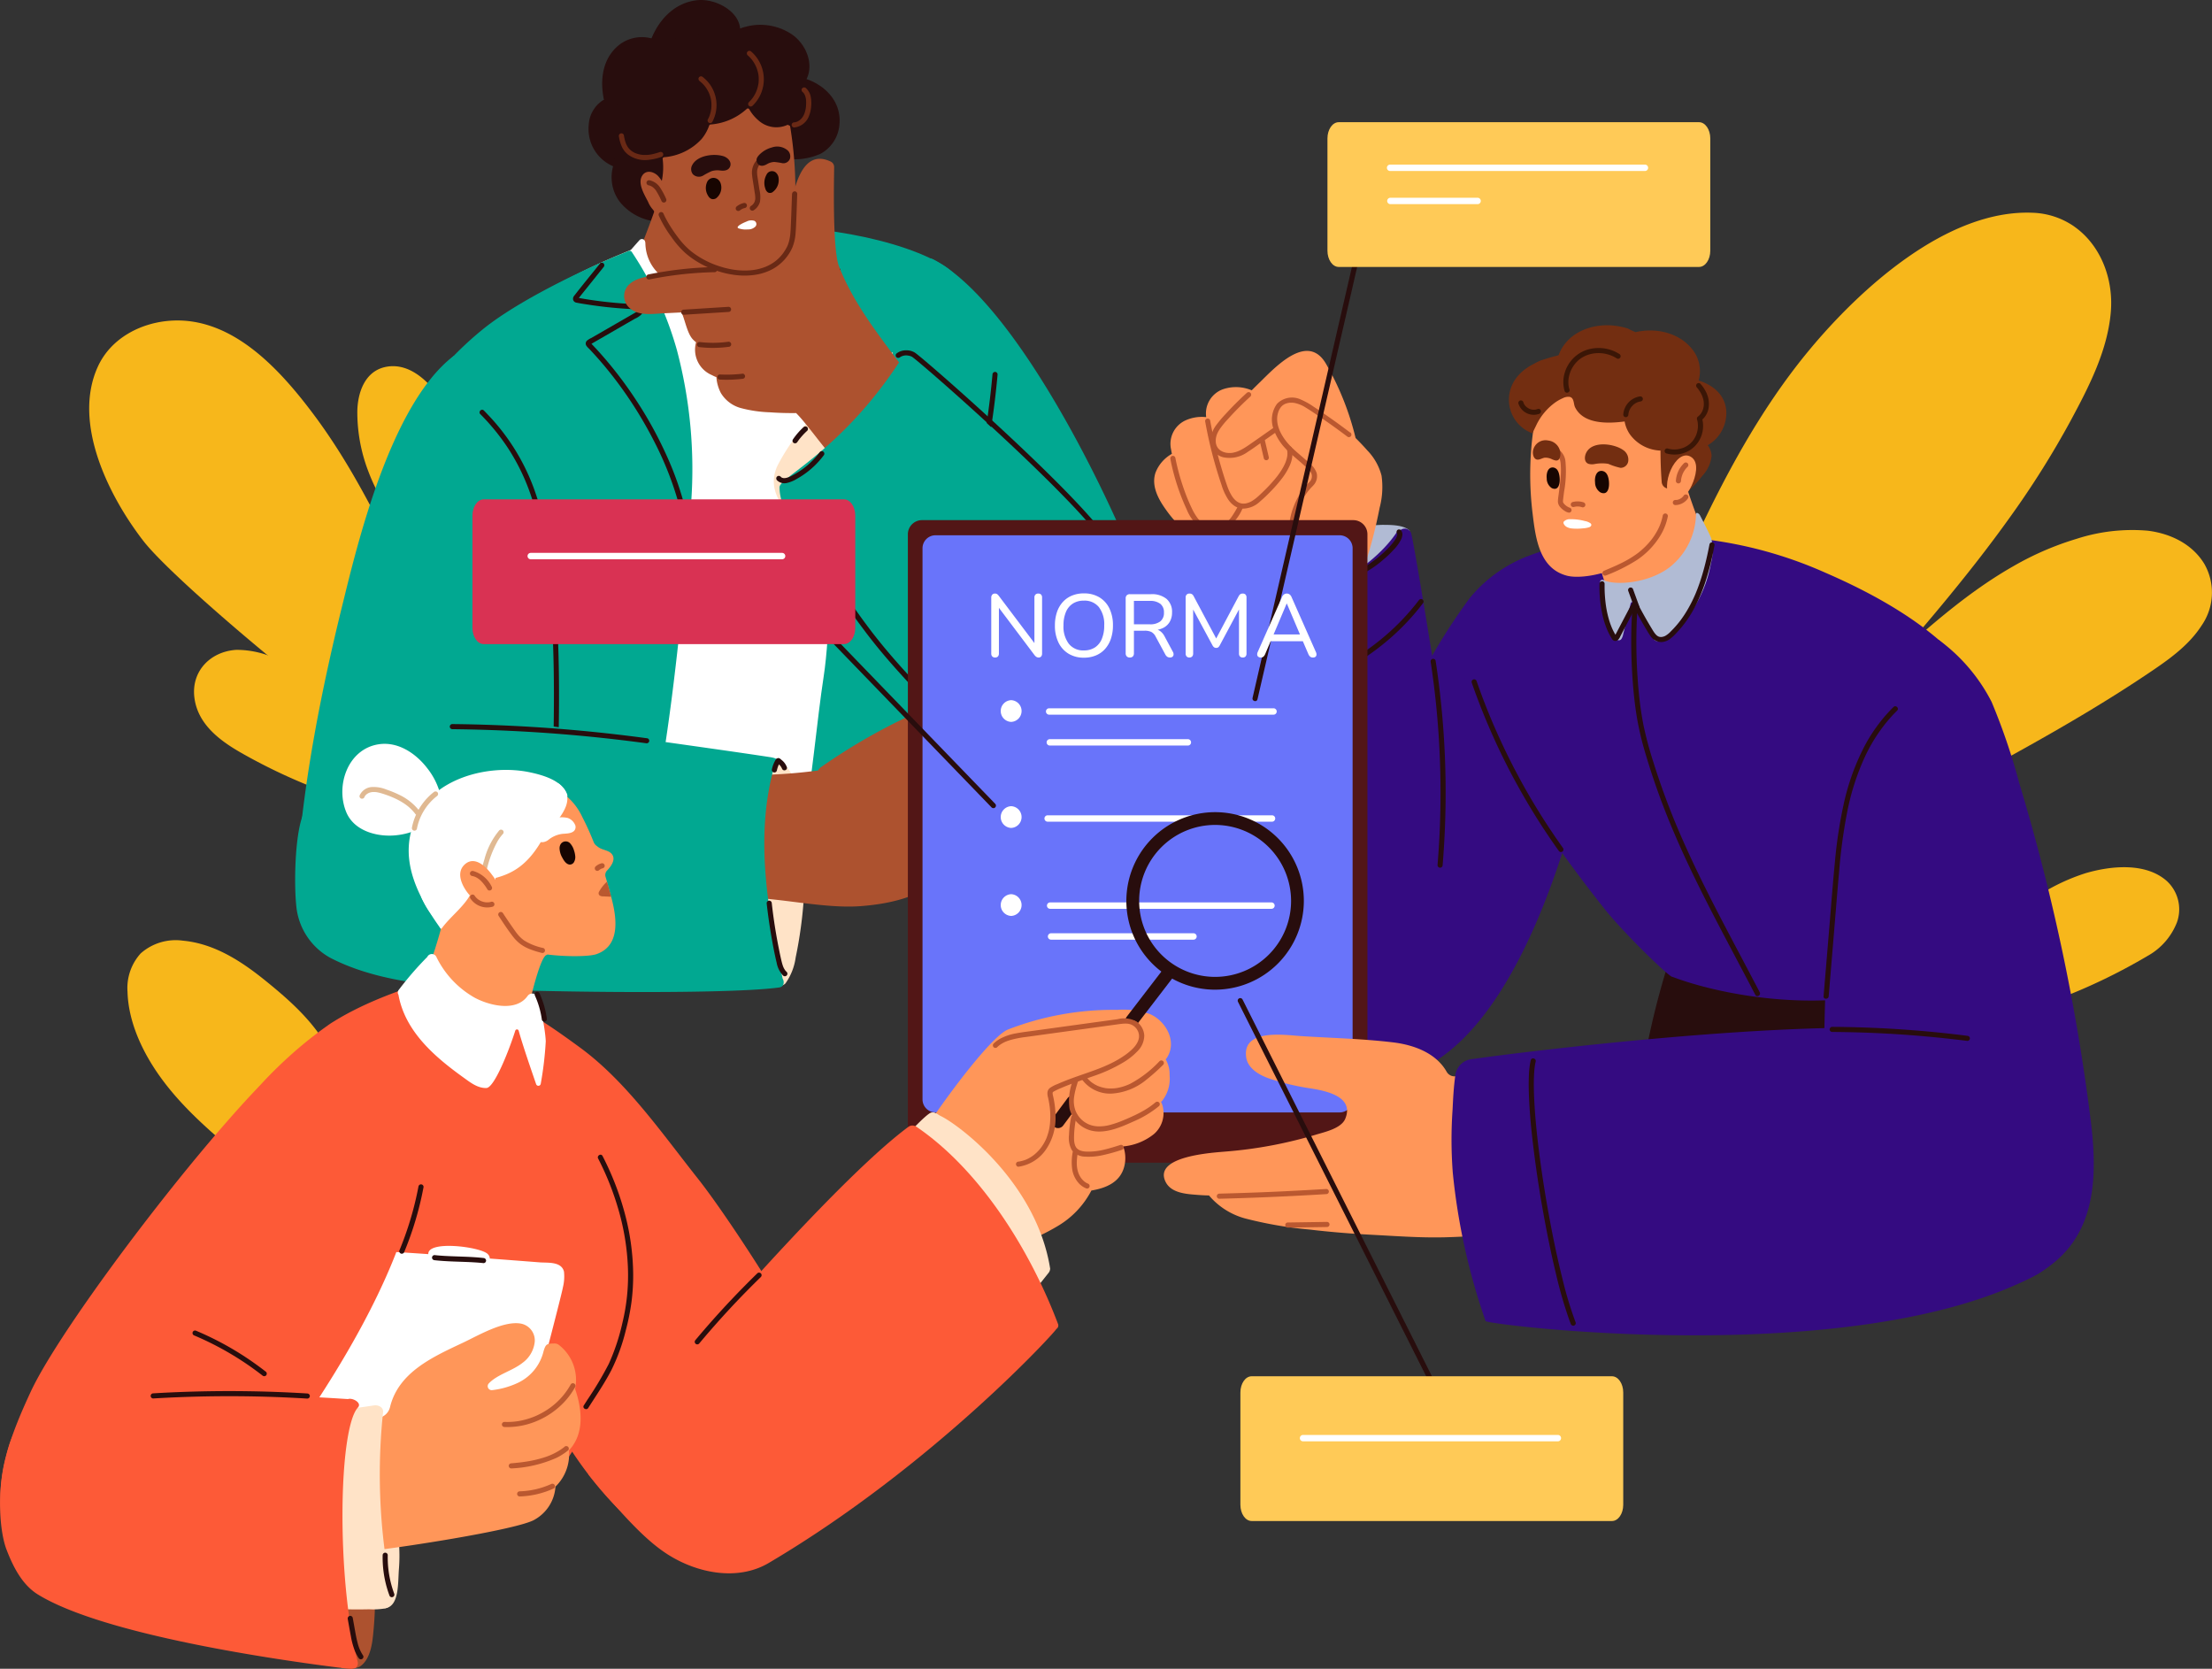 <svg xmlns="http://www.w3.org/2000/svg" xmlns:xlink="http://www.w3.org/1999/xlink" width="351.68" height="265.268" viewBox="0 0 351.68 265.268">
  <rect x="0" y="0" width="351.68" height="265.268" fill="#333333" stroke="none"/>
  <defs>
    <clipPath id="clip-path">
      <rect id="Rectángulo_403627" data-name="Rectángulo 403627" width="351.68" height="265.268" transform="translate(0 0)" fill="none"/>
    </clipPath>
  </defs>
  <g id="Grupo_1106980" data-name="Grupo 1106980" transform="translate(-320.404 -2801.248)">
    <g id="Grupo_1106979" data-name="Grupo 1106979" transform="translate(320.404 2801.252)">
      <g id="Grupo_1106978" data-name="Grupo 1106978" transform="translate(0 -0.004)" clip-path="url(#clip-path)">
        <path id="Trazado_878308" data-name="Trazado 878308" d="M131.958,753.435c-.025-.034-.051-.066-.076-.1a1.867,1.867,0,0,0-.19-.526c-2.359-4.4-6.171-7.789-10-10.888-3.85-3.116-8.146-5.941-13.2-6.407a8.384,8.384,0,0,0-6.69,2.028,8.2,8.2,0,0,0-2.095,6.106c.136,4.834,2.4,9.614,5.172,13.481,3.247,4.537,7.417,8.225,11.652,11.807a1.655,1.655,0,0,0,.176,1.233,1.864,1.864,0,0,0,2.227.872c.94-.28,1.419-1.174,1.973-1.909l3.394-4.5,3.394-4.5,1.7-2.252c.319-.424.848-1.335,1.29-1.852a1.656,1.656,0,0,0,.662-.223,1.74,1.74,0,0,0,.62-2.364" transform="translate(-79.434 -585.987)" fill="#f7b71b"/>
        <path id="Trazado_878309" data-name="Trazado 878309" d="M117.24,313.058q1.626-9.471,3.455-18.906a1.761,1.761,0,0,0-.08-.99,1.737,1.737,0,0,0-.152-1.145c-4.432-9.118-8.907-18.316-15.012-26.458-5.291-7.056-12.806-15.414-22.5-14.9-4.847.257-9.694,2.737-11.786,7.3-4.105,8.949,1.71,20.563,7.19,27.674,4.888,6.342,29.367,26.642,36.315,30.822,1.744,1.049,3.344-1.349,2.158-2.646a1.353,1.353,0,0,0,.409-.748" transform="translate(-55.6 -199.694)" fill="#f7b71b"/>
        <path id="Trazado_878310" data-name="Trazado 878310" d="M297.551,300.406a1.561,1.561,0,0,0-.461-1.042,49.329,49.329,0,0,0-4.933-8.578c-1.909-2.56-4.877-5.064-8.323-4.252-3.167.746-4.285,4.069-4.343,6.979a26.233,26.233,0,0,0,1.8,9.715,28.858,28.858,0,0,0,5.623,9.167,1.785,1.785,0,0,0,3.2.486l6.362-10.244a1.554,1.554,0,0,0,.352-.148,1.714,1.714,0,0,0,.727-2.081" transform="translate(-222.681 -228.171)" fill="#f7b71b"/>
        <path id="Trazado_878311" data-name="Trazado 878311" d="M179.406,519.7a28.294,28.294,0,0,0-9.144-7.628,50.433,50.433,0,0,0-5.507-2.52,14.876,14.876,0,0,0-6.263-1.378c-4.084.255-7.171,3.36-6.664,7.557s3.935,6.8,7.362,8.767a89.642,89.642,0,0,0,14.145,6.519,1.743,1.743,0,0,0,2.125-1.207,1.624,1.624,0,0,0,2.168-1.131l1.87-7.057a1.83,1.83,0,0,0,.063-.56,1.448,1.448,0,0,0-.156-1.362" transform="translate(-120.926 -404.873)" fill="#f7b71b"/>
        <path id="Trazado_878312" data-name="Trazado 878312" d="M1589.272,680.455c-3.378-3-8.909-2.423-12.907-1.257a31.554,31.554,0,0,0-13.57,8.63,1.637,1.637,0,0,0-.127,2.2q1.074,4.158,2.5,8.211c.4,1.134.859,2.392,2.272,2.463,1.26.064,2.785-.816,3.932-1.271a92.149,92.149,0,0,0,14.808-7.062,10.419,10.419,0,0,0,4.7-5.368,6.136,6.136,0,0,0-1.609-6.548" transform="translate(-1244.767 -540.4)" fill="#f7b71b"/>
        <path id="Trazado_878313" data-name="Trazado 878313" d="M1524.684,419.82c-1.922-3.215-5.42-4.884-9.032-5.327a28.737,28.737,0,0,0-11.331,1.3,47.251,47.251,0,0,0-10.007,4.33c-7.176,4.081-13.424,9.608-19.526,15.116a1.714,1.714,0,0,0-.973,2.036l7.143,17.631a1.759,1.759,0,0,0,2.537,1.033c7.474-4.033,14.951-8.068,22.237-12.433,3.64-2.181,7.231-4.444,10.743-6.827,2.912-1.975,5.827-4.127,7.757-7.13a9.179,9.179,0,0,0,.451-9.728" transform="translate(-1174.193 -330.133)" fill="#f7b71b"/>
        <path id="Trazado_878314" data-name="Trazado 878314" d="M1374.873,168.538a12.3,12.3,0,0,0-6.667-2.215c-13.591-.556-27.4,12.079-35.436,21.745-8.754,10.528-14.924,22.828-20.525,35.24a2.243,2.243,0,0,0-.2.778,1.651,1.651,0,0,0-.4,1.088c-.118,6.038,1.639,12.484,5.578,17.162,3.775,4.483,10.2,5.709,15.8,4.965a13.133,13.133,0,0,0,7.957-3.781,1.8,1.8,0,0,0,.364-.553,1.729,1.729,0,0,0,.508-.4c7.933-9.073,15.869-18.18,22.872-28a142.9,142.9,0,0,0,9.542-15.2c2.886-5.365,5.871-11.127,6.383-17.293.446-5.376-1.7-10.655-5.78-13.532" transform="translate(-1045.054 -132.504)" fill="#f7b71b"/>
        <path id="Trazado_878315" data-name="Trazado 878315" d="M456.934,180.566a30.974,30.974,0,0,0-15.4-.238,65.482,65.482,0,0,0-8.782,3.049,102.463,102.463,0,0,0-13.5,6.816c-.509.342,15.373,3.874,20.867,4.3,4.845.372,9.7-.458,13.432-3.737a20.713,20.713,0,0,0,4.093-5.075,7.523,7.523,0,0,0,1.186-3.134c.1-1.312-.787-1.671-1.9-1.977" transform="translate(-334.034 -142.993)" fill="#ffe3c7"/>
        <path id="Trazado_878316" data-name="Trazado 878316" d="M452.358,193.995a26.354,26.354,0,0,0-4.583-2.774c-1.642-.889-3.317-1.719-5.026-2.471a45.628,45.628,0,0,0-30.5-2c-9.714,2.815-19.259,8.707-26.636,15.465-1.72,1.575-2.591,2.94-2.27,5.289.772,5.646,1.781,11.261,2.556,16.909,1.555,11.344,2.6,22.717,3.676,34.113a12.073,12.073,0,0,0,.854,3.807,19.371,19.371,0,0,0,2.288,3.522l5.546,7.542a.878.878,0,0,0,.661,1.319,156.108,156.108,0,0,0,24.01.572,74.54,74.54,0,0,0,11.562-1.568,5.019,5.019,0,0,0,3.457-2.387,52.787,52.787,0,0,0,2.428-4.939,132.838,132.838,0,0,0,11-41.946c.7-6.875,3.776-28.079.979-30.455" transform="translate(-305.375 -147.416)" fill="#fff"/>
        <path id="Trazado_878317" data-name="Trazado 878317" d="M495.023,12.571c1.2-2.447-.088-5.6-2.378-7.141a9.017,9.017,0,0,0-8.18-.9C484.2,1.648,480.45-.248,477.708.022c-3.532.348-6.06,2.94-7.335,6.077a5.9,5.9,0,0,0-5.6,1.428c-2.287,2.2-2.573,5.39-1.961,8.335-.078.035-.156.073-.231.115a4.957,4.957,0,0,0-2.183,3.815,6.445,6.445,0,0,0,3.872,6.633,6.49,6.49,0,0,0,1.094,5.7,8.525,8.525,0,0,0,6.233,3.113,8.089,8.089,0,0,0,3.99,3.431c2.38.735,5.276-.621,7.224-1.923,4.122-2.754,6.505-7.112,8.337-11.591l.047.008a10.377,10.377,0,0,0,6.046-.719,5.772,5.772,0,0,0,3-4.548c.4-3.583-2.1-6.253-5.218-7.327" transform="translate(-366.792 0.004)" fill="#280d0d"/>
        <path id="Trazado_878318" data-name="Trazado 878318" d="M608.374,183.286c-8.733-5.033-25.272-6.684-30.972-5.6-.688.131-2.193,2.309-1.462,2.764,16.14,10.041,15.66,55.947,13.751,68.318-1.094,7.089-1.96,17.431-3.351,24.467-.1.494-7.823,1.988-7.486,2.2,19.3.179,24.025-10.083,24.131-10.38,5.062-14.212,5.758-32.845,7.583-47.77q.291-2.376.562-4.755c.729-1.419,5.394-17.611,5.386-17.679.467-.321-3.114-8.669-8.142-11.566" transform="translate(-458.726 -141.319)" fill="#01a891"/>
        <path id="Trazado_878319" data-name="Trazado 878319" d="M617.268,228.579q1.745-3.834,3.289-7.755t2.868-7.893q1.33-3.983,2.448-8.033.559-2.024,1.064-4.062.124-.5.245-1c.088-.363.193-.744-.087-1.055a2.35,2.35,0,0,0-.835-.46q-.492-.217-.987-.428a74.207,74.207,0,0,0-7.965-2.864q-.5-.147-1-.286.049.371.1.743,1.857-.968,3.693-1.975.9-.494,1.8-1c.519-.292,1.2-.552,1.4-1.167a.4.4,0,0,0-.1-.4c-1.756-1.718-4.074-2.6-6.2-3.746a16.845,16.845,0,0,1-1.776-1.086.41.41,0,0,0-.556.146.416.416,0,0,0,.146.556c1.954,1.387,4.253,2.165,6.255,3.469a10.1,10.1,0,0,1,1.557,1.235l-.1-.4c-.057.175-.3.275-.451.358q-.429.243-.859.483-.86.481-1.725.954-1.729.945-3.477,1.856a.411.411,0,0,0,.1.743,73.611,73.611,0,0,1,7.76,2.652q.948.384,1.884.8l.437.194c.077.034.155.067.23.106.027.014.054.034.082.046s-.018-.011-.016-.037a6.583,6.583,0,0,1-.224.953q-.486,1.982-1.023,3.95-1.073,3.937-2.348,7.815-1.28,3.9-2.759,7.721-1.467,3.794-3.129,7.508-.211.47-.424.939a.418.418,0,0,0,.146.556.409.409,0,0,0,.556-.146" transform="translate(-489.685 -148.244)" fill="#280d0d"/>
        <path id="Trazado_878320" data-name="Trazado 878320" d="M514.506,154.884a1.055,1.055,0,0,0-.174-.609,12.924,12.924,0,0,0-7.023-5.452c-2.709-.867-6.427-1.062-8.559,1.149-.012.013-.022.026-.034.039a1.094,1.094,0,0,0-.583.662q-1.754,5.106-3.925,10.052c-.311.706,3.864,5.983,6.426,7.013,3.23,1.3,11.484-.062,11.654-.881l2.322-11.2a1.108,1.108,0,0,0-.1-.772" transform="translate(-393.749 -118.09)" fill="#ad522f"/>
        <path id="Trazado_878321" data-name="Trazado 878321" d="M510.234,194.369a1.021,1.021,0,0,0-1.493-.607c-5.251,3.564-16.723,1.589-16.933-6.122a1.072,1.072,0,0,0-.065-.348.519.519,0,0,0-.872-.159c-.683.764-2.054,2.337-2.156,2.436a11.712,11.712,0,0,0,.742,7.016,10.678,10.678,0,0,0,6.964,5.445c3.118.663,6.375-.211,9.265-1.386,2.667-1.084,5-3.148,4.548-6.275" transform="translate(-389.202 -148.959)" fill="#fff"/>
        <path id="Trazado_878322" data-name="Trazado 878322" d="M628.765,276.284a2.846,2.846,0,0,0-2.486-1.873c-2.2-.266-4.422,1.308-6.163,2.467a43.064,43.064,0,0,0-9.9,9.36,33.44,33.44,0,0,0-4.346,6.436c-1.187,2.607-.382,4.8,1.242,6.969a1.353,1.353,0,0,0,2.14-.014,17.944,17.944,0,0,0,4.752-3.609q2.587-2.43,4.961-5.074a85.788,85.788,0,0,0,8.744-11.557c.573-.908,1.372-1.961,1.052-3.105" transform="translate(-482.28 -218.613)" fill="#ffe3c7"/>
        <path id="Trazado_878323" data-name="Trazado 878323" d="M329.917,211.942a54.712,54.712,0,0,0-7.176-15.607.413.413,0,0,0-.5-.153c-.684.277-2.287.928-2.669,1.092-7.046,3.037-15.833,7.495-20.655,11.469a53.013,53.013,0,0,0-8.461,8.695c-4.408,5.773-9.7,22.156-11.451,27.291-.24.7,8.334,12.529,12.923,17.584-.495,5.649-1.444,14.523-1.939,20.173a4.176,4.176,0,0,0,.132,2.5,5.223,5.223,0,0,0,2.258,1.484,49.633,49.633,0,0,0,29.4,4.7.8.8,0,0,0,.67-.477c.257-.1.309-.951.546-.67,4.308,5.109,8.843-47.537,9.185-53.849a73.974,73.974,0,0,0-2.263-24.231" transform="translate(-222.294 -156.283)" fill="#01a891"/>
        <path id="Trazado_878324" data-name="Trazado 878324" d="M738.548,255.275c-3.947-11.587-19.934-45.843-33.844-53.009-.96-.429-.638.463-1.2,1.35-2.2,3.456-4.256,7.061-4.936,11.076-.957,5.655.933,11.362,2.8,16.786L713.6,267.09c1.808,5.263,3.7,10.666,7.328,14.882a13.07,13.07,0,0,0,6.346,4.342c3.837,1.011,8.075-.652,10.725-3.605a17.081,17.081,0,0,0,3.957-10.967,38.37,38.37,0,0,0-1.9-11.7q-.7-2.4-1.509-4.765" transform="translate(-556.379 -161.066)" fill="#01a891"/>
        <path id="Trazado_878325" data-name="Trazado 878325" d="M452.5,205.551c-1.367,1.7-2.761,3.39-4.1,5.115a.758.758,0,0,0-.187.693.662.662,0,0,0,.54.433c.53.111,1.069.189,1.6.273q1.622.255,3.256.433,1.579.171,3.164.268.387.023.773.042l.387.018.232.01a.951.951,0,0,0,.138,0c.1.014.05.007.134.054-.067-.037.04.057-.007-.007a.418.418,0,0,1,.041.066c-.037-.082.034.151.017.055,0,.009,0,.135,0,.047,0,.017-.042.115-.011.052,0,0-.065.093-.037.06s-.057.045-.014.013a3.143,3.143,0,0,1-.31.181l-.744.429-1.421.819-2.774,1.6-1.421.819-.677.39a2.785,2.785,0,0,0-.7.443.649.649,0,0,0-.1.722,2.661,2.661,0,0,0,.468.533q.451.474.891.96,1.832,2.02,3.473,4.2a65.021,65.021,0,0,1,5.976,9.563,52.407,52.407,0,0,1,4,10.237q.168.629.316,1.262c.12.509.9.293.784-.216a50.2,50.2,0,0,0-3.216-9.249,63.567,63.567,0,0,0-4.892-8.8,62.914,62.914,0,0,0-6.1-7.831q-.388-.422-.784-.836c-.014-.014-.222-.224-.219-.228l.021.084a.113.113,0,0,1-.05.173s.119-.068.135-.078l.677-.39,2.5-1.443,2.5-1.443,1.286-.741a3.258,3.258,0,0,0,1.059-.716,1.015,1.015,0,0,0-.552-1.555,3.091,3.091,0,0,0-.63-.049q-.387-.016-.774-.038-.715-.039-1.43-.094-2.862-.219-5.7-.687-.325-.054-.649-.111l-.343-.061a.742.742,0,0,0-.123-.023l-.047-.012q.1.079.028,0l.1.179c.022.055-.059.085.027,0,.035-.036.063-.079.095-.118l.27-.336.515-.642,1.054-1.314,2.108-2.629a.419.419,0,0,0,0-.575.409.409,0,0,0-.575,0" transform="translate(-357.089 -163.678)" fill="#280d0d"/>
        <path id="Trazado_878326" data-name="Trazado 878326" d="M535.664,161.95a5.507,5.507,0,0,0-1.233-2c-4.276-5.961-9.342-11.744-12.057-18.65-1.074-2.732-.784-14.2-.776-15.8a.971.971,0,0,0-.559-.882c-4.611-2.163-6.1,4.141-6.817,10.447-.186,1.628,0,3.6-1.14,4.919-1.287,1.486-3.685,1.275-5.461,1.369q-3.412.182-6.816.506-3.34.319-6.665.773c-1.673.227-3.783.27-5.1,1.493a2.528,2.528,0,0,0,.132,3.859c1.476,1.239,3.674.831,5.44.751.907-.041,1.814-.087,2.721-.133.54,1.131.889,3.312,1.792,4.277a5.016,5.016,0,0,0,.522.474,4.375,4.375,0,0,0,2.5,5.207,6.18,6.18,0,0,0,.728.335,6.49,6.49,0,0,0,.706,2.508,5.348,5.348,0,0,0,3.219,2.413,20.586,20.586,0,0,0,4.6.665c1.381.1,2.764.136,4.147.119,2.166,2.108,6.449,8.639,7.419,8.133.1-.053.2-.111.306-.165a1.162,1.162,0,0,0,.683-.369,87.517,87.517,0,0,0,10.919-8.469,2.069,2.069,0,0,0,.792-1.777" transform="translate(-388.979 -98.94)" fill="#ad522f"/>
        <path id="Trazado_878327" data-name="Trazado 878327" d="M274.763,303.511c-.512-7.184-16.731-26.2-17.96-25.26-10.169,7.767-15.483,30.658-17.7,39.629-3.265,13.227-6.118,27.584-7.123,41.2-.258,3.494-.583,7.792,1.337,10.9,1.839,2.971,5.456,4.424,8.7,5.225a28.348,28.348,0,0,0,10.837.382c3.469-.5,7.163-1.4,9.893-3.725,2.5-2.122,3.722-5.316,4.62-8.376,1.127-3.842,8.806-40.152,7.394-59.973" transform="translate(-184.676 -221.669)" fill="#01a891"/>
        <path id="Trazado_878328" data-name="Trazado 878328" d="M522.973,56.031c-.779-4.732-3.5-9.31-8.271-10.844a13.279,13.279,0,0,0-14.187,4.228c-3.4,4.38-1.872,16.16,1.927,21.709,2.559,3.738,5.84,7.089,10.6,7.453,2.971.227,7.052.009,9.067-2.315,1.281-1.477,1.422-4.667,1.518-6.619a62.98,62.98,0,0,0-.655-13.612" transform="translate(-397.282 -35.525)" fill="#ad522f"/>
        <path id="Trazado_878329" data-name="Trazado 878329" d="M508.845,34.04a15.717,15.717,0,0,0-2.572-4.455c-.13-.15-.263-.3-.4-.434A10.522,10.522,0,0,0,499.27,26a.253.253,0,0,1-.147-.064,10.856,10.856,0,0,0-1.532-1.148,1.037,1.037,0,0,0-1.526.477.258.258,0,0,1-.3.14C490,23.759,484.077,27.076,481.15,32.23a19.21,19.21,0,0,0-2.529,9.625c.052,3.105,1.109,6.549,3.74,8.43,1.445,1.033,3.239,1.084,3.91-.809a10.722,10.722,0,0,0,.423-4.589.259.259,0,0,1,.226-.284,9.073,9.073,0,0,0,5.961-2.887,6.917,6.917,0,0,0,1.207-2.141.258.258,0,0,1,.215-.173,9.586,9.586,0,0,0,5.761-2.479.258.258,0,0,1,.4.057,6.433,6.433,0,0,0,1.451,1.761,4.255,4.255,0,0,0,4.654.708l.7.32a1.14,1.14,0,0,0,2.207.124,8.67,8.67,0,0,0-.638-5.85" transform="translate(-381.34 -19.613)" fill="#280d0d"/>
        <path id="Trazado_878330" data-name="Trazado 878330" d="M505.205,137.635a5.961,5.961,0,0,0-1.365-2.613c-.746-.752-1.981-1.016-2.564.025-.694,1.24.415,2.965.993,4.119a4.1,4.1,0,0,0,1.562,1.887,1.27,1.27,0,0,0,1.727-.806,4.656,4.656,0,0,0-.233-2.157c-.037-.15-.076-.3-.12-.456" transform="translate(-399.216 -107.05)" fill="#ad522f"/>
        <path id="Trazado_878331" data-name="Trazado 878331" d="M553.833,139.237a1.112,1.112,0,0,0-1.553.6,2.307,2.307,0,0,0,.2,2.142,1.045,1.045,0,0,0,.55.49.892.892,0,0,0,.72-.124,2.147,2.147,0,0,0,.727-2.31,1.306,1.306,0,0,0-.641-.8" transform="translate(-439.886 -110.836)" fill="#170501"/>
        <path id="Trazado_878332" data-name="Trazado 878332" d="M599.742,134.044a.959.959,0,0,0-1.491.374,2.671,2.671,0,0,0-.165,2.216,1.027,1.027,0,0,0,.415.586.728.728,0,0,0,.667-.014,2.37,2.37,0,0,0,1.021-2.244,1.358,1.358,0,0,0-.447-.918" transform="translate(-476.397 -106.623)" fill="#170501"/>
        <path id="Trazado_878333" data-name="Trazado 878333" d="M588.321,122.453a2.943,2.943,0,0,0-1.383,2.8c.06.652.185,1.3.284,1.948l.144.944a5.177,5.177,0,0,1,.09.851,1.354,1.354,0,0,1-.046.4,1.858,1.858,0,0,1-.066.2c.006-.016.03-.063,0,.01-.017.035-.034.07-.052.1a1.875,1.875,0,0,1-.113.181c-.01.014-.062.079-.018.026-.025.03-.05.059-.076.088a1.23,1.23,0,0,1-.275.234.407.407,0,1,0,.41.7,2.291,2.291,0,0,0,.979-1.332,4.756,4.756,0,0,0-.078-1.91q-.145-.956-.291-1.912a5.5,5.5,0,0,1-.089-.852c0-.064,0-.128.006-.192,0-.032.006-.064.008-.1,0-.072-.018.094,0-.025a2.67,2.67,0,0,1,.092-.371c.008-.024.016-.048.025-.072,0,0,.048-.118.016-.045.028-.064.059-.127.093-.189s.069-.122.108-.181l.043-.064c.008-.012.07-.095.028-.041a2.4,2.4,0,0,1,.288-.306l.058-.05c.012-.01.093-.072.038-.031.062-.045.126-.087.191-.127a.407.407,0,0,0-.41-.7" transform="translate(-467.376 -97.52)" fill="#692915"/>
        <path id="Trazado_878334" data-name="Trazado 878334" d="M576.207,159.874l.04-.032-.082.064a2.411,2.411,0,0,1,.527-.306l-.1.041a2.451,2.451,0,0,1,.421-.132.407.407,0,0,0-.216-.784,2.761,2.761,0,0,0-1.166.574.406.406,0,0,0-.119.288.407.407,0,0,0,.407.406l.108-.015a.407.407,0,0,0,.179-.1" transform="translate(-458.541 -126.455)" fill="#692915"/>
        <path id="Trazado_878335" data-name="Trazado 878335" d="M536.387,150.072c-.062,1.664-.116,3.329-.19,4.993-.016.37-.032.739-.062,1.108a8.04,8.04,0,0,1-.136,1.036,5.618,5.618,0,0,1-.31,1.057c.025-.061-.032.073-.029.066-.019.041-.037.081-.057.121-.031.064-.064.127-.1.19q-.094.175-.2.345a7.261,7.261,0,0,1-.414.613c-.012.016-.074.094-.007.01l-.054.068c-.036.045-.072.089-.109.133q-.119.141-.245.275a6.691,6.691,0,0,1-.5.482c-.083.072-.169.141-.255.209.094-.074-.047.034-.07.052l-.155.111a7.033,7.033,0,0,1-1.184.658.74.74,0,0,1-.075.032c.107-.033.02-.009,0,0l-.152.06c-.11.042-.222.082-.334.119q-.326.108-.659.189t-.68.137l-.166.025c-.028,0-.112.03,0,0a.634.634,0,0,1-.083.011c-.121.015-.243.027-.365.038a11.056,11.056,0,0,1-1.431.027q-.364-.016-.726-.054c-.117-.012-.233-.026-.35-.041-.1-.013.093.014-.008,0l-.087-.013-.2-.032a14.351,14.351,0,0,1-1.452-.315q-.722-.2-1.421-.462-.167-.063-.333-.131l-.165-.068c.1.042.005,0-.013-.005l-.109-.047q-.339-.148-.671-.313-.653-.324-1.272-.711-.3-.189-.595-.394-.138-.1-.274-.2l-.134-.1c-.017-.013-.093-.073-.006,0l-.087-.068a12.254,12.254,0,0,1-2.047-2.1l-.03-.038-.07-.092-.141-.187q-.155-.208-.307-.419-.3-.416-.578-.844a19.577,19.577,0,0,1-1.005-1.7c-.127-.245-.247-.493-.355-.747a.408.408,0,0,0-.556-.146.42.42,0,0,0-.146.556,17.9,17.9,0,0,0,2.008,3.387,14.781,14.781,0,0,0,2.188,2.513,13.723,13.723,0,0,0,2.411,1.682,15.912,15.912,0,0,0,2.846,1.224,14.665,14.665,0,0,0,3.037.628,11.3,11.3,0,0,0,2.986-.1,8.256,8.256,0,0,0,2.7-.941,7.266,7.266,0,0,0,2.207-1.956,6.868,6.868,0,0,0,.859-1.488,7.509,7.509,0,0,0,.485-2.261c.067-.78.088-1.566.122-2.349.036-.859.064-1.718.093-2.577q.021-.632.045-1.263a.41.41,0,0,0-.407-.406.415.415,0,0,0-.406.406" transform="translate(-410.464 -119.245)" fill="#692915"/>
        <path id="Trazado_878336" data-name="Trazado 878336" d="M505.98,141.788a1.836,1.836,0,0,1,.209.047c.031.009.062.019.092.03,0,0,.117.049.046.017a2.116,2.116,0,0,1,.353.205c.018.013.07.055.027.02.03.025.061.05.09.076.049.044.1.089.143.137s.1.106.147.162l.063.076c-.044-.056.031.042.032.044a12.842,12.842,0,0,1,.917,1.732.409.409,0,0,0,.556.146.416.416,0,0,0,.146-.556,11.426,11.426,0,0,0-.988-1.827A2.682,2.682,0,0,0,506.2,141a.416.416,0,0,0-.5.284.412.412,0,0,0,.284.5" transform="translate(-402.906 -112.338)" fill="#692915"/>
        <path id="Trazado_878337" data-name="Trazado 878337" d="M579.681,172.376a1.591,1.591,0,0,0-1.229.1c-1.4.567-1.639.953-1.309,1.085a3.371,3.371,0,0,0,1.474.175,1.608,1.608,0,0,0,1.218-.451.581.581,0,0,0-.154-.908" transform="translate(-459.735 -137.269)" fill="#fff"/>
        <path id="Trazado_878338" data-name="Trazado 878338" d="M596.739,115.267a2.565,2.565,0,0,0-2.512-.447,4.317,4.317,0,0,0-1.455.7c-.33.252-1.1.886-.935,1.406a.86.86,0,0,0,.248.561c.427.419.973.216,1.417-.039a2.428,2.428,0,0,1,1.131-.326,10.927,10.927,0,0,1,1.314.2,1.117,1.117,0,0,0,1.174-.723,1.331,1.331,0,0,0-.381-1.339" transform="translate(-471.528 -91.375)" fill="#280d0d"/>
        <path id="Trazado_878339" data-name="Trazado 878339" d="M540.925,124.242a1.348,1.348,0,0,0,1.565.252,13.919,13.919,0,0,1,1.366-.724,3.087,3.087,0,0,1,1.367-.126c.584.077,1.261.062,1.572-.525.409-.772-.3-1.523-1.016-1.744-1.525-.47-4.133-.14-4.943,1.385a1.319,1.319,0,0,0,.09,1.484" transform="translate(-430.765 -96.547)" fill="#280d0d"/>
        <path id="Trazado_878340" data-name="Trazado 878340" d="M516.417,208.865a59.437,59.437,0,0,0-8.269.759q-1.153.187-2.3.421a.409.409,0,0,0-.284.5.417.417,0,0,0,.5.284,57.473,57.473,0,0,1,8.042-1.057q1.154-.07,2.309-.094a.406.406,0,1,0,0-.813" transform="translate(-402.798 -166.412)" fill="#692915"/>
        <path id="Trazado_878341" data-name="Trazado 878341" d="M533.262,241.2l5.446-.342,1.677-.105a.406.406,0,1,0,0-.813l-5.446.342-1.677.105a.406.406,0,0,0,0,.813" transform="translate(-424.554 -191.167)" fill="#692915"/>
        <path id="Trazado_878342" data-name="Trazado 878342" d="M545.585,268.143a18.68,18.68,0,0,0,4.741-.064.408.408,0,0,0,.284-.5.42.42,0,0,0-.5-.284,17.979,17.979,0,0,1-2.231.159,18.287,18.287,0,0,1-2.293-.124.407.407,0,0,0-.406.406.418.418,0,0,0,.406.406" transform="translate(-434.372 -212.962)" fill="#692915"/>
        <path id="Trazado_878343" data-name="Trazado 878343" d="M561.527,293.2a21.13,21.13,0,0,0,3.6-.124.417.417,0,0,0,.406-.406c-.009-.2-.18-.434-.406-.406a21.133,21.133,0,0,1-3.6.124.409.409,0,0,0-.406.406.416.416,0,0,0,.406.406" transform="translate(-447.074 -232.861)" fill="#692915"/>
        <path id="Trazado_878344" data-name="Trazado 878344" d="M584.311,40.453a5.418,5.418,0,0,1,.605.612l.064.077s.082.1.035.044c.041.053.08.107.118.162q.127.18.239.37.1.173.192.352.045.09.086.181c.014.03.028.061.041.092s.011.025,0,0l.03.074a5.535,5.535,0,0,1,.249.8c.029.13.053.262.074.394s-.007-.079.007.051c0,.033.008.066.011.1.007.073.013.146.017.22a5.223,5.223,0,0,1-.026.894c0,.027-.006.054-.01.081.011-.083-.008.05-.009.053q-.016.1-.036.2-.044.22-.106.436c-.037.131-.08.26-.126.388-.024.064-.048.127-.074.19-.05.123.033-.068-.023.053-.017.037-.034.075-.051.112a5.515,5.515,0,0,1-.493.845l-.048.066-.049.065-.011.014c-.051.064-.1.127-.156.188-.107.123-.22.241-.338.354a.41.41,0,0,0,0,.575.415.415,0,0,0,.575,0,5.835,5.835,0,0,0,1.1-6.98,5.772,5.772,0,0,0-1.308-1.639.406.406,0,1,0-.575.575" transform="translate(-465.458 -31.679)" fill="#692915"/>
        <path id="Trazado_878345" data-name="Trazado 878345" d="M620.986,69.074a2.028,2.028,0,0,1,.207.2c.01.011.047.061,0,0l.042.059c.027.04.052.08.076.122s.046.085.067.128l.03.066c-.03-.068,0-.01,0,0,.035.1.068.2.093.3s.04.183.056.275,0,.021,0,0c0,.025.006.05.009.075.006.056.011.113.015.17a5.7,5.7,0,0,1,0,.639,4.437,4.437,0,0,1-.23,1.321,2.538,2.538,0,0,1-.267.567c-.027.043-.055.086-.084.128l-.045.062c.01-.014.044-.053-.007.009a2.734,2.734,0,0,1-.22.24q-.062.06-.128.115l-.059.048c.045-.035,0,0-.025.016a2.259,2.259,0,0,1-.292.175l-.068.032c-.062.029.087-.031-.024.01-.053.019-.106.038-.16.053s-.109.029-.165.039l-.074.013c.073-.01-.019,0-.043,0a.406.406,0,1,0,0,.813A2.814,2.814,0,0,0,622.01,73a5.134,5.134,0,0,0,.378-1.637,5.391,5.391,0,0,0-.067-1.476,2.42,2.42,0,0,0-.76-1.389.406.406,0,0,0-.575.575" transform="translate(-493.423 -54.484)" fill="#692915"/>
        <path id="Trazado_878346" data-name="Trazado 878346" d="M546.549,60.468l.012.01.062.05q.062.051.122.1.135.118.262.245a5.4,5.4,0,0,1,.414.468,5.891,5.891,0,0,1,.356.538q.08.138.151.281.036.071.069.144l.033.073c.009.021.036.083.014.031a5.128,5.128,0,0,1,.217.641q.042.158.074.318c.011.057.022.114.031.172,0,.029.009.057.013.086-.008-.055,0,.025.005.043a5.159,5.159,0,0,1,.032.718q0,.174-.02.348a2.834,2.834,0,0,1-.042.324,5.283,5.283,0,0,1-.2.8q-.032.093-.067.185l-.032.081c-.011.026-.011.027,0,0l-.017.04c-.059.133-.123.263-.192.391a.407.407,0,0,0,.7.41,5.667,5.667,0,0,0-.368-5.97,5.9,5.9,0,0,0-1.215-1.238.407.407,0,0,0-.556.146.419.419,0,0,0,.146.556" transform="translate(-435.306 -47.57)" fill="#692915"/>
        <path id="Trazado_878347" data-name="Trazado 878347" d="M484.121,104.707a6.348,6.348,0,0,0,.47,1.649,3.4,3.4,0,0,0,1.042,1.277,4.536,4.536,0,0,0,3.143.8,8.853,8.853,0,0,0,2.076-.468.407.407,0,1,0-.216-.784c-.274.094-.551.18-.831.252q-.21.054-.423.1l-.189.035-.095.016-.082.013a5.37,5.37,0,0,1-.861.047c-.132,0-.263-.012-.394-.026-.018,0-.1-.013-.029,0l-.078-.012q-.1-.016-.194-.036a4.26,4.26,0,0,1-.68-.2c-.01,0-.071-.031-.012,0l-.072-.032q-.071-.033-.141-.069a3.51,3.51,0,0,1-.32-.188,2.567,2.567,0,0,1-.865-.968c-.033-.063-.063-.127-.093-.192s.018.045-.01-.021c-.016-.039-.032-.079-.047-.12-.05-.135-.094-.271-.132-.41a8.338,8.338,0,0,1-.183-.866.408.408,0,0,0-.5-.284.418.418,0,0,0-.284.5" transform="translate(-385.718 -83.014)" fill="#692915"/>
        <path id="Trazado_878348" data-name="Trazado 878348" d="M375.243,321.152a34.987,34.987,0,0,1,4.417,5.424,33.637,33.637,0,0,1,3.355,6.717,51.538,51.538,0,0,1,2.327,8.882,100.818,100.818,0,0,1,1.287,11.675c.3,5.155.356,10.323.3,15.486q-.012,1.106-.032,2.212a.407.407,0,0,0,.813,0c.092-5.358.079-10.721-.181-16.074a112.132,112.132,0,0,0-1.2-12.287,55.244,55.244,0,0,0-2.219-9.226,33.739,33.739,0,0,0-7.686-12.749q-.3-.32-.61-.634c-.367-.374-.942.2-.575.575" transform="translate(-298.882 -255.323)" fill="#280d0d"/>
        <path id="Trazado_878349" data-name="Trazado 878349" d="M737.811,291.259q-.352,3.945-.943,7.863t-1.421,7.79q-.828,3.872-1.888,7.69-1.064,3.833-2.359,7.6-1.289,3.744-2.8,7.406-.184.445-.371.888a.42.42,0,0,0,.146.556.409.409,0,0,0,.556-.146q1.562-3.7,2.9-7.48,1.331-3.769,2.431-7.613t1.964-7.747q.864-3.9,1.49-7.852.628-3.965,1.015-7.963.048-.495.092-.99a.41.41,0,0,0-.406-.406.415.415,0,0,0-.406.406" transform="translate(-580.019 -231.737)" fill="#280d0d"/>
        <path id="Trazado_878350" data-name="Trazado 878350" d="M594.138,610.671a67.237,67.237,0,0,0-.829-9.574c-.438-2.782-.793-6.395-3.947-7.365a1.337,1.337,0,0,0-.827-.007,1.276,1.276,0,0,0-1.616.975,65.5,65.5,0,0,0-.789,26.625,20.718,20.718,0,0,0,2.713,7.719,1.435,1.435,0,0,0,2.234.288,9.258,9.258,0,0,0,1.629-4.141c.331-1.569.6-3.149.816-4.738a66.125,66.125,0,0,0,.616-9.783" transform="translate(-466.203 -473.002)" fill="#ffe3c7"/>
        <path id="Trazado_878351" data-name="Trazado 878351" d="M663.431,308.731c-3.28-5.324-31.345-30.156-32.73-31.244a1.04,1.04,0,0,0-1.507.423c-9.3,14.483-19.4,18.913-19.414,20.466-.052,4.964,6.2,11.667,8.866,15.517a109.99,109.99,0,0,0,31.823,30.738c5.111,3.162,10.54,2.4,14.624-2.13,9.928-11.015,5.063-22.854-1.662-33.77" transform="translate(-485.843 -220.939)" fill="#01a891"/>
        <path id="Trazado_878352" data-name="Trazado 878352" d="M617.411,562.275c-.529-.22-1.064-.423-1.6-.616a7.747,7.747,0,0,0,2.243-.539c1.817-.763,2.734-2.791,1.217-4.361-1.4-1.45-3.8-1.543-5.658-1.849q-3.434-.567-6.9-.941a47.153,47.153,0,0,0-6.943-.437,16.592,16.592,0,0,0-6.265,1.593,95.082,95.082,0,0,0-13.34,7.8,1.45,1.45,0,0,0-.506.565,80.06,80.06,0,0,1-11.883.711,1.354,1.354,0,0,0-1.356,1.643,48.014,48.014,0,0,0-2.135,10.6c-.163,1.883,2.351,8.079,2.682,7.226,6.029-.106,13.463,1.842,19.488,1.382,9.127-.7,12.381-3.835,14.115-6.209.5-.69,2.781-1.286,3.635-1.317,2.457-.09,4.915-.11,7.39-.152,1.618-.028,3.783-.3,4.459-2.031a2.641,2.641,0,0,0-.437-2.694c1.5-.286,2.921-.911,3.259-2.6a3.5,3.5,0,0,1,.982-4.984c.08-1.558-1.21-2.27-2.449-2.785" transform="translate(-449.59 -441.012)" fill="#ad522f"/>
        <path id="Trazado_878353" data-name="Trazado 878353" d="M607.357,357.483a1.676,1.676,0,0,0,1.614.413,5.345,5.345,0,0,0,1.573-.662,13.619,13.619,0,0,0,2.919-2.2,13.906,13.906,0,0,0,1.362-1.576.408.408,0,0,0-.146-.556.418.418,0,0,0-.556.146c-.1.134-.122.163-.22.285s-.177.218-.269.325q-.274.32-.568.623a13.269,13.269,0,0,1-1.25,1.13c-.107.085-.155.122-.286.218q-.169.125-.343.245-.347.24-.708.457t-.736.41c-.112.057-.224.115-.338.167l-.083.036c.068-.029.009,0,0,0-.069.025-.138.052-.208.075a3.314,3.314,0,0,1-.391.1c-.078.015-.015,0,0,0q-.062.008-.123.012a1.7,1.7,0,0,1-.19,0c-.028,0-.056-.006-.084-.007l.025,0-.065-.013a1.142,1.142,0,0,1-.156-.048c.093.035,0-.005-.02-.014s-.055-.036-.083-.052c.062.036.021.019,0,0-.033-.032-.066-.063-.1-.1a.409.409,0,0,0-.575,0,.416.416,0,0,0,0,.575" transform="translate(-483.821 -281.133)" fill="#280d0d"/>
        <path id="Trazado_878354" data-name="Trazado 878354" d="M621.669,333.614a11.192,11.192,0,0,0-1.7,1.965.409.409,0,0,0,.146.556.416.416,0,0,0,.556-.146q.172-.251.357-.493c-.051.066,0,0,.009-.011l.042-.053.1-.118q.1-.124.208-.245a10.764,10.764,0,0,1,.864-.88.409.409,0,0,0,0-.575.415.415,0,0,0-.575,0" transform="translate(-493.914 -265.715)" fill="#280d0d"/>
        <path id="Trazado_878355" data-name="Trazado 878355" d="M701.36,275.092a1.706,1.706,0,0,1,1.252-.262,1.939,1.939,0,0,1,.623.182c.046.028.089.061.133.092l.091.069c.076.057-.039-.03-.024-.019l.06.047c.489.383.963.786,1.437,1.187q1.154.977,2.292,1.973,1.491,1.3,2.967,2.615,1.728,1.538,3.44,3.094,1.861,1.691,3.7,3.4,1.906,1.77,3.788,3.566,1.862,1.778,3.694,3.588,1.709,1.693,3.378,3.427c.984,1.027,1.954,2.068,2.895,3.135q.3.346.6.7a.41.41,0,0,0,.575,0,.415.415,0,0,0,0-.575c-.9-1.045-1.825-2.061-2.769-3.062q-1.633-1.731-3.32-3.41-1.817-1.817-3.672-3.6-1.9-1.826-3.825-3.622-1.872-1.748-3.765-3.474-1.76-1.605-3.536-3.192-1.539-1.376-3.092-2.736-1.215-1.063-2.442-2.113c-.533-.454-1.067-.907-1.613-1.345-.166-.134-.333-.268-.507-.391a2.54,2.54,0,0,0-1.395-.37,2.425,2.425,0,0,0-1.549.519.409.409,0,0,0,0,.575.417.417,0,0,0,.575,0" transform="translate(-558.258 -218.308)" fill="#280d0d"/>
        <path id="Trazado_878356" data-name="Trazado 878356" d="M651.448,455.948c.949,1.411,1.908,2.817,2.89,4.206q1.222,1.729,2.505,3.414,1.223,1.6,2.514,3.135c.894,1.064,1.812,2.108,2.743,3.14,1.109,1.23,2.236,2.445,3.367,3.655l.476.509a.41.41,0,0,0,.575,0,.415.415,0,0,0,0-.575c-1.159-1.237-2.314-2.478-3.454-3.733-.95-1.046-1.888-2.1-2.8-3.18q-1.267-1.492-2.469-3.039l-.081-.1-.027-.035-.161-.21-.3-.4q-.307-.406-.61-.815-.637-.859-1.257-1.732c-.958-1.344-1.891-2.7-2.815-4.071l-.39-.578a.407.407,0,0,0-.7.41" transform="translate(-518.997 -362.788)" fill="#280d0d"/>
        <path id="Trazado_878357" data-name="Trazado 878357" d="M308.376,602c0-.036-.01-.072-.018-.109-2.341-10.773-4.325-22.085-1.473-32.962a.993.993,0,0,0-.009-.57c.414-.544,1.618-1.21-.485-1.534-8.183-1.263-32.862-4.644-36.994-5.229a100.755,100.755,0,0,0-11.673-1.228c-3.823-.091-23.442,9.389-25.73,16-1.153,3.33-1.3,10.628-.924,14.15a10.518,10.518,0,0,0,5.412,8.214c6.406,3.313,14.051,4.228,21.141,4.776,7.775.6,41.317,1.145,50.2-.067.794-.108.89-.891.549-1.437" transform="translate(-183.96 -446.469)" fill="#01a891"/>
        <path id="Trazado_878358" data-name="Trazado 878358" d="M383.222,568.556q-6.057-.822-12.148-1.352-6.035-.522-12.091-.75-3.394-.128-6.79-.163a.407.407,0,0,0,0,.813q6.057.063,12.107.419,6.017.355,12.011,1,3.353.362,6.695.814a.421.421,0,0,0,.5-.284.409.409,0,0,0-.284-.5" transform="translate(-280.297 -451.193)" fill="#280d0d"/>
        <path id="Trazado_878359" data-name="Trazado 878359" d="M607.063,593.647a3.721,3.721,0,0,1,.638.587l-.063-.082a2.613,2.613,0,0,1,.308.539.407.407,0,0,0,.243.187.415.415,0,0,0,.313-.041.411.411,0,0,0,.187-.243l.014-.108a.4.4,0,0,0-.056-.205,2.714,2.714,0,0,0-.461-.728,4.51,4.51,0,0,0-.548-.48.44.44,0,0,0-.287-.119.414.414,0,0,0-.287.119.409.409,0,0,0-.119.287.393.393,0,0,0,.119.287" transform="translate(-483.584 -472.436)" fill="#280d0d"/>
        <path id="Trazado_878360" data-name="Trazado 878360" d="M599.7,704.8q.269,2.43.675,4.843c.261,1.547.55,3.1.916,4.623a3.939,3.939,0,0,0,1,2.015.407.407,0,1,0,.575-.575,2.3,2.3,0,0,1-.165-.171s-.082-.1-.035-.04c-.024-.031-.046-.063-.068-.1a2.888,2.888,0,0,1-.229-.413s-.052-.123-.022-.049c-.013-.031-.025-.062-.036-.093-.026-.069-.05-.139-.073-.209-.05-.154-.093-.31-.133-.467-.182-.725-.328-1.462-.475-2.194q-.461-2.295-.793-4.613c-.121-.843-.227-1.693-.323-2.56a.416.416,0,0,0-.406-.406.411.411,0,0,0-.406.406" transform="translate(-477.811 -561.224)" fill="#280d0d"/>
        <path id="Trazado_878361" data-name="Trazado 878361" d="M604.39,593.216a4.847,4.847,0,0,0-.627,1.566.407.407,0,0,0,.784.216,4.5,4.5,0,0,1,.223-.749c.01-.025.062-.134.009-.023.011-.023.021-.048.031-.072.029-.063.059-.126.09-.188.059-.116.123-.23.192-.34a.41.41,0,0,0-.146-.556.415.415,0,0,0-.556.146" transform="translate(-481.042 -472.488)" fill="#280d0d"/>
        <path id="Trazado_878362" data-name="Trazado 878362" d="M763.032,587.81q-4.9-.474-9.813-.811-1.385-.095-2.771-.179a.409.409,0,0,0-.407.406.416.416,0,0,0,.407.406q4.914.3,9.819.734,1.383.123,2.765.257a.408.408,0,0,0,.406-.406.417.417,0,0,0-.406-.406" transform="translate(-597.596 -467.549)" fill="#692915"/>
        <path id="Trazado_878363" data-name="Trazado 878363" d="M766.62,615.736q-2.952-.271-5.91-.473t-5.919-.333q-1.664-.074-3.328-.126a.41.41,0,0,0-.406.406.415.415,0,0,0,.406.406q2.963.092,5.923.255t5.916.395q1.66.131,3.318.283a.408.408,0,0,0,.406-.407.417.417,0,0,0-.406-.406" transform="translate(-598.406 -489.845)" fill="#692915"/>
        <path id="Trazado_878364" data-name="Trazado 878364" d="M765.608,643.893a91.274,91.274,0,0,0-9.433-.321q-1.338.024-2.675.087a.406.406,0,0,0,0,.813,91.31,91.31,0,0,1,9.439.044q1.336.076,2.669.19a.408.408,0,0,0,.406-.406.417.417,0,0,0-.406-.406" transform="translate(-600.029 -512.755)" fill="#692915"/>
        <path id="Trazado_878365" data-name="Trazado 878365" d="M961.14,414a2.389,2.389,0,0,1-.024-.664,11.776,11.776,0,0,1,.209-1.483,3.611,3.611,0,0,1,.108-.435c-.02-.02-.036-.041-.057-.061-.983-.9-3.078-.872-4.341-.876a37.453,37.453,0,0,0-8.995,1.405,56.139,56.139,0,0,0-8.363,2.832,54.7,54.7,0,0,0-8.747,4.7c-2.429,1.609-5.149,3.381-5.533,6.507a.867.867,0,0,0,.492.961c2.367,4.983,10.135,3.439,14.388,2.247a45.092,45.092,0,0,0,15.293-8.1,18.22,18.22,0,0,0,5.506-6.021c.107-.218.224-.453.336-.7a.463.463,0,0,1-.273-.313" transform="translate(-737.305 -327.049)" fill="#b1bbd4"/>
        <path id="Trazado_878366" data-name="Trazado 878366" d="M1047.452,435.183a22.338,22.338,0,0,0-9.2,6.67,92.727,92.727,0,0,0-6.121,9.431c-3.929,6.613-15.686,30.827-17.616,35.767q-1.421,3.637-2.75,7.31a32.27,32.27,0,0,0-1.83,6.826c-.571,4.472,3.009,10.337,6.709,12.987,3.666,2.626,10.689,4.161,14.645,2.114,16.844-8.717,24.5-43.515,25.609-48.334.651-2.831-9.214-32.846-9.441-32.772" transform="translate(-804.616 -346.732)" fill="#340b81"/>
        <path id="Trazado_878367" data-name="Trazado 878367" d="M938.992,294.3a9.01,9.01,0,0,0-2.28-4.059c-.593-.674-1.216-1.325-1.854-1.96a44.607,44.607,0,0,0-4.744-11.866c-2.953-4.941-8.036.628-10.531,3.059q-.624.608-1.242,1.226a6.422,6.422,0,0,0-4.572-.17,4.09,4.09,0,0,0-2.664,4.431,6.329,6.329,0,0,0-3.342.542,4.106,4.106,0,0,0-2.236,4.629c.034.222.076.443.125.664a5.849,5.849,0,0,0-2.607,3c-.7,2.1.462,4.218,1.657,5.877a17.193,17.193,0,0,0,4.391,4.369,10.415,10.415,0,0,0,1.359.809,13.342,13.342,0,0,0,2.429,8.217c.2.49,1.612,5.3,2.272,5.139A75.48,75.48,0,0,0,935.74,310.4c-.46.256,1.251-2.471,2.947-11.064a12.846,12.846,0,0,0,.3-5.04" transform="translate(-719.335 -218.654)" fill="#ff9659"/>
        <path id="Trazado_878368" data-name="Trazado 878368" d="M1341.758,735.955c-1.1-4.848-2.14-9.717-3.338-14.542a47.02,47.02,0,0,0-4.832-12.749,1.059,1.059,0,0,0-1.474-.388,1.188,1.188,0,0,0-.408-.1,34.832,34.832,0,0,0-9.683.931c-3.361.684-6.712,1.353-10.122,1.759a95.517,95.517,0,0,1-20.025.27c-1.554-.143-3.3-.476-4.729.359a3.255,3.255,0,0,0-1.587,2.273,1.157,1.157,0,0,0-.273.446,125.155,125.155,0,0,0-5.934,25.976.937.937,0,0,0,.158.691,3.845,3.845,0,0,0,.352,4.378c1.319,1.693,3.605,1.995,5.6,2.161,5.247.438,10.552.33,15.813.323,10.191-.014,20.48-.371,30.446-2.686,2.5-.581,5.343-1.111,7.435-2.7a5.565,5.565,0,0,0,2.316-5.366,1.068,1.068,0,0,0,.286-1.033" transform="translate(-1019.03 -564.184)" fill="#280d0d"/>
        <path id="Trazado_878369" data-name="Trazado 878369" d="M971.478,480.573c-.208-7.027-9.083-62.385-10.046-66.273a1.069,1.069,0,0,0-1.659-.613,1.106,1.106,0,0,0-.713.48c-5.985,8.725-21.937,14.664-32.415,13.092a1.187,1.187,0,0,0-1.251.652,1.015,1.015,0,0,0-.319.793c.144,9.314,4.683,41.541,8,53.581,2.056,7.453,7.507,16.106,15.611,18.3a22.373,22.373,0,0,0,11.542-.211c3.413-.929,6.771-2.79,8.53-5.979,2.251-4.082,2.86-8.871,2.714-13.828" transform="translate(-737.056 -329.459)" fill="#340b81"/>
        <path id="Trazado_878370" data-name="Trazado 878370" d="M915.479,357.017a35.01,35.01,0,0,0,2.607,8.04,6.946,6.946,0,0,0,2.365,3.035,3.845,3.845,0,0,0,1.819.619,3.459,3.459,0,0,0,1.857-.442,7.687,7.687,0,0,0,2.807-3.365.407.407,0,1,0-.7-.41,15.954,15.954,0,0,1-1,1.673,5.589,5.589,0,0,1-.561.672q-.143.146-.3.28a2.626,2.626,0,0,1-.308.236,3.922,3.922,0,0,1-.348.213q-.089.048-.181.092c-.037.017-.073.034-.111.05.065-.027-.04.014-.053.019a3.094,3.094,0,0,1-.405.121c-.072.016-.145.031-.218.041.018,0,.07-.007-.012,0-.047,0-.095.008-.142.011a3.421,3.421,0,0,1-.425-.011c-.012,0-.08-.009-.012,0-.04-.005-.08-.012-.119-.02q-.119-.022-.236-.053a3.573,3.573,0,0,1-.385-.128c-.121-.048.036.017-.034-.015l-.093-.043q-.111-.053-.218-.113a3.629,3.629,0,0,1-.653-.462,5.132,5.132,0,0,1-.609-.65,8.784,8.784,0,0,1-.928-1.561,30.849,30.849,0,0,1-1.454-3.637,35.455,35.455,0,0,1-1.165-4.407.409.409,0,0,0-.5-.284.417.417,0,0,0-.284.5" transform="translate(-729.402 -284.042)" fill="#ba5830"/>
        <path id="Trazado_878371" data-name="Trazado 878371" d="M941.927,414.267a2.367,2.367,0,0,1,.07.243c-.031-.1-.008-.068,0-.025q0,.031,0,.063a1.171,1.171,0,0,1,0,.126c0,.035-.023.1.005-.024,0,.02-.007.042-.011.062-.008.038-.017.076-.028.113s-.028.08-.042.12.047-.1.007-.019c-.01.019-.019.038-.029.057-.018.034-.038.068-.059.1l-.036.053c-.043.064.059-.069.012-.015a1.718,1.718,0,0,1-.178.179c-.059.051.082-.055.016-.013l-.052.035a1.122,1.122,0,0,1-.11.061c-.035.017-.086.016.02-.008-.016,0-.033.013-.049.018a1.115,1.115,0,0,1-.133.035.409.409,0,0,0-.284.5.417.417,0,0,0,.5.284,1.671,1.671,0,0,0,1.169-2.162.448.448,0,0,0-.187-.243.415.415,0,0,0-.313-.041.411.411,0,0,0-.284.5" transform="translate(-749.765 -329.657)" fill="#ba5830"/>
        <path id="Trazado_878372" data-name="Trazado 878372" d="M1217.934,440.147c-5.424-6.723-14.508-11.713-22.319-15.1a66.718,66.718,0,0,0-33.947-5.5c-5.541.636-11.154,1.389-16.121,4.111-4.142,2.269-7.735,5.91-9.16,10.454a.9.9,0,0,0-.06.188c-.143.478-.029,2.5.442,2.591a69.075,69.075,0,0,0,8.8,20.586,229.827,229.827,0,0,0,14.574,20.618c3.034,3.931,10.749,11.395,11.076,11.155,9.143,3.5,33.3,8.094,49.326-4.582,1.016-.8.707-2.584.921-3.839q.352-2.063.629-4.138c.813-6.048.408-30.891-4.155-36.546" transform="translate(-905.325 -333.972)" fill="#340b81"/>
        <path id="Trazado_878373" data-name="Trazado 878373" d="M973.313,468.724a36.83,36.83,0,0,1-5.224,5.542,38.847,38.847,0,0,1-6.228,4.388,39.8,39.8,0,0,1-6.959,3.117,39.148,39.148,0,0,1-7.416,1.73,37.45,37.45,0,0,1-7.636.216q-.478-.036-.954-.085a.409.409,0,0,0-.406.406.415.415,0,0,0,.406.406,37.3,37.3,0,0,0,7.746-.031,39.937,39.937,0,0,0,7.641-1.588,40.936,40.936,0,0,0,7.2-3.032,40.134,40.134,0,0,0,6.473-4.353,37.473,37.473,0,0,0,5.442-5.511q.315-.394.62-.8a.409.409,0,0,0-.146-.556.417.417,0,0,0-.556.146" transform="translate(-747.743 -373.296)" fill="#280d0d"/>
        <path id="Trazado_878374" data-name="Trazado 878374" d="M1221.064,267.748c-.3-2.463-2.2-3.9-4.372-4.585a5.536,5.536,0,0,0-.908-4.83c-2.086-2.763-5.855-3.619-9.11-2.857a8.671,8.671,0,0,1-1.213-.571,11.062,11.062,0,0,0-1.514-.364c-4-.721-8.6.983-9.71,5.22-2.621-.192-3.558.366-5.024,2.353a5.759,5.759,0,0,0,1.475,8.156,1.081,1.081,0,0,0,.419.188,16.947,16.947,0,0,0,4.045,3.991,27.309,27.309,0,0,1,2.387,2c.853.833,1.563,1.793,2.358,2.679a12.688,12.688,0,0,0,11.4,4.011,1.109,1.109,0,0,0,.587-.15,17.363,17.363,0,0,0,5.4-4.679,5.478,5.478,0,0,0,1.468-3.148,2.986,2.986,0,0,0-.611-1.71,5.941,5.941,0,0,0,2.929-5.7" transform="translate(-946.631 -202.677)" fill="#732e11"/>
        <path id="Trazado_878375" data-name="Trazado 878375" d="M1254.487,371.644a15.276,15.276,0,0,0,7.594-3.863,14.854,14.854,0,0,0,3.675-5.021,91.892,91.892,0,0,1-4.574-14.017c-.276-1.156-12.854,16.852-12.562,17.173q.757,2.73,1.664,5.416a8.736,8.736,0,0,0,4.2.311" transform="translate(-994.837 -277.818)" fill="#ff9659"/>
        <path id="Trazado_878376" data-name="Trazado 878376" d="M1007.4,316.573q-1.9-1.441-3.869-2.8-.973-.671-1.96-1.321a11.332,11.332,0,0,0-1.939-1.087,3.321,3.321,0,0,0-3.849.659,4.276,4.276,0,0,0-.574,3.922,8.581,8.581,0,0,0,2.2,3.454c1.052,1.056,2.259,1.942,3.316,2.994.113.112.225.225.33.345.076.086-.036-.063.025.034.02.03.04.06.059.09s.036.062.053.093c.008.015.066.15.033.064a1.767,1.767,0,0,1,.1.371c-.015-.1,0,.015,0,.03q0,.052,0,.1c0,.035,0,.069,0,.1,0,.02-.021.165,0,.064a1.838,1.838,0,0,1-.045.2q-.014.051-.032.1c0,.012-.051.116-.012.033-.025.053-.051.106-.081.157q-.027.046-.057.091l-.042.059c.027-.034.025-.033,0,0-.2.221-.418.43-.616.658a11.283,11.283,0,0,0-1.955,3.229,11.129,11.129,0,0,0-.379,7.246q.131.434.3.855a.417.417,0,0,0,.5.284.411.411,0,0,0,.284-.5,9.709,9.709,0,0,1-.521-1.732q-.041-.2-.073-.408-.009-.056-.017-.112c0-.01-.019-.134-.006-.041-.01-.075-.019-.15-.027-.224q-.049-.449-.059-.9t.018-.9q.013-.207.034-.414.011-.113.025-.225c0-.038.009-.075.014-.113-.012.089.005-.034.006-.042a11.171,11.171,0,0,1,.405-1.768q.131-.415.294-.818l.043-.105a.225.225,0,0,1,.018-.042c.03-.069.061-.138.092-.207q.094-.206.2-.409a10.716,10.716,0,0,1,.928-1.508l.067-.091s.079-.1.028-.037q.069-.089.141-.177.142-.175.293-.344c.213-.24.457-.455.651-.712a2.1,2.1,0,0,0,.339-1.772,3.542,3.542,0,0,0-1.205-1.6c-.542-.5-1.11-.977-1.669-1.462a18.328,18.328,0,0,1-1.532-1.449q-.156-.171-.3-.348-.081-.1-.16-.2s-.082-.107-.04-.051q-.052-.067-.1-.136a8.426,8.426,0,0,1-.529-.811q-.124-.217-.233-.443-.045-.093-.087-.188s-.054-.124-.024-.054c-.021-.05-.041-.1-.061-.152a5.4,5.4,0,0,1-.269-.931c-.012-.065-.023-.131-.033-.2.013.086-.005-.044-.006-.05q-.007-.059-.012-.119a4.231,4.231,0,0,1-.013-.476q0-.119.014-.238c0-.04.008-.079.013-.119-.01.085.007-.045.008-.051a3.844,3.844,0,0,1,.108-.475q.034-.116.076-.23l.029-.076c.048-.121-.034.065.023-.052a3.312,3.312,0,0,1,.26-.455c.016-.022.031-.044.048-.065-.046.06.036-.042.037-.043a2.333,2.333,0,0,1,.167-.174c.029-.028.06-.053.09-.08.094-.084-.059.037.043-.034.064-.045.13-.088.2-.127a2.234,2.234,0,0,1,.209-.1c-.076.033.043-.015.048-.017q.055-.02.111-.038.094-.029.189-.051l.115-.024c.015,0,.169-.025.087-.016a3.2,3.2,0,0,1,.437-.021q.12,0,.239.013l.119.013c-.079-.01.054.009.07.012a5.235,5.235,0,0,1,1.864.776c.638.386,1.254.81,1.872,1.228q1.937,1.31,3.817,2.7.455.337.906.679a.407.407,0,0,0,.556-.146.419.419,0,0,0-.146-.556" transform="translate(-792.758 -247.827)" fill="#ba5830"/>
        <path id="Trazado_878377" data-name="Trazado 878377" d="M1067.064,414.742c-.1-.129-.026-.021,0,.015.035.054-.031-.1-.017-.041,0,.02.013.039.018.059s.005.034.01.049c-.006-.018-.008-.116-.007-.037,0,.042,0,.082,0,.124s-.031.085.006-.036c-.006.019-.007.04-.011.06-.01.048-.022.095-.036.141s-.031.094-.049.14c-.033.087.009-.019.006-.012-.015.028-.026.059-.04.087a4.42,4.42,0,0,1-.395.652q-.058.082-.119.162l-.015.02q-.031.041,0,0c.028-.005.018-.023-.008.01l-.074.094q-.153.189-.315.371a16.245,16.245,0,0,1-1.564,1.523q-.216.186-.436.366l-.223.179-.106.083-.053.041-.04.031.016-.012c-.306.23-.614.458-.93.674a12.786,12.786,0,0,1-2.021,1.155.408.408,0,0,0-.146.556.419.419,0,0,0,.556.146,16.155,16.155,0,0,0,3.831-2.535,16.777,16.777,0,0,0,1.643-1.577,6.831,6.831,0,0,0,1.088-1.5,2.272,2.272,0,0,0,.249-.817,1.051,1.051,0,0,0-.238-.746.407.407,0,0,0-.575,0,.419.419,0,0,0,0,.575" transform="translate(-844.919 -329.893)" fill="#280d0d"/>
        <path id="Trazado_878378" data-name="Trazado 878378" d="M1218.693,279.932a12.693,12.693,0,0,0-13.816-.94,13.748,13.748,0,0,0-7.354,10.092,50.981,50.981,0,0,0-.141,13.666c.471,3.918,1.1,8.613,5.417,9.767,3.236.866,12.295-1.368,15.54-7.552a8.97,8.97,0,0,0,.742-3.534,37.1,37.1,0,0,1,.564-5.076,20.27,20.27,0,0,0,2.532-8.089,9.827,9.827,0,0,0-3.485-8.336" transform="translate(-953.705 -221.01)" fill="#ff9659"/>
        <path id="Trazado_878379" data-name="Trazado 878379" d="M1209.947,276.988c-1.884-5.624-7.666-7.971-13.147-7a1,1,0,0,0-1.321-.178c-.239.147-.478.305-.716.471a12.7,12.7,0,0,0-2.9.185.627.627,0,0,0-.368.193c-3.659.649-8.824,1.514-10.632,5.231a5.692,5.692,0,0,0,3.172,7.82c.18-.41.377-.812.573-1.211a9.5,9.5,0,0,1,3.149-3.766,6.879,6.879,0,0,1,1.092-.6,1.871,1.871,0,0,1,1.1-.216c.751.162.592,1.112.868,1.665,1.37,2.741,5.317,2.581,7.875,2.243a5.064,5.064,0,0,0,.982,2.241,6.3,6.3,0,0,0,4.721,2.389q0,2.468.186,4.931a1.135,1.135,0,0,0,1.415,1.078c1.4-.329,2.169-1.746,2.791-2.925a16.325,16.325,0,0,0,1.483-3.966,16.037,16.037,0,0,0-.322-8.583" transform="translate(-940.396 -214.829)" fill="#732e11"/>
        <path id="Trazado_878380" data-name="Trazado 878380" d="M1307.8,356.432c-2.415-1.487-5.091,4.793-3.125,6.617,1.324,1.229,2.691-.868,3.262-2.116s1.283-3.627-.137-4.5" transform="translate(-1038.961 -283.808)" fill="#ff9659"/>
        <path id="Trazado_878381" data-name="Trazado 878381" d="M1269.3,405.192c-.149-.456-1.152-2.428-1.777-3.64-.174-.337-.64-.565-.633-.187a11.062,11.062,0,0,1-4.215,8.452c-3.472,2.626-8.79,2.9-10.519,2.012a.363.363,0,0,0-.524.326,47.245,47.245,0,0,0,1.484,7.541,4.1,4.1,0,0,0,.818,1.336c.289.3.794.592,1.1.154a2.133,2.133,0,0,0,.268-.7c.136-.546.826-3.389,1.189-4.886a.34.34,0,0,1,.644-.086c.891,1.763,2.913,5.709,3.2,5.908a1.152,1.152,0,0,0,1.288-.11,12.808,12.808,0,0,0,2.251-1.711,19.493,19.493,0,0,0,5.388-10.457,7.816,7.816,0,0,0,.037-3.955" transform="translate(-997.243 -319.631)" fill="#b1bbd4"/>
        <path id="Trazado_878382" data-name="Trazado 878382" d="M1249.532,368.832a1.04,1.04,0,0,0-.8-.558c-.95-.073-1.192,1.056-1.1,1.815a1.887,1.887,0,0,0,.852,1.607c1.63.758,1.561-2.022,1.052-2.864" transform="translate(-994.037 -293.419)" fill="#170501"/>
        <path id="Trazado_878383" data-name="Trazado 878383" d="M1216.856,352.323c.1.068-.054-.053.034.025.027.024.054.047.08.073s.05.051.074.077c.007.008.081.1.027.028a1.866,1.866,0,0,1,.232.406c-.035-.083.01.031.013.039q.019.052.036.105.034.107.061.216c.018.073.034.147.047.221q.01.056.019.112c0,.025.008.05.011.074q-.009-.069,0,0a12.771,12.771,0,0,1,0,2.349c-.064.815-.177,1.625-.282,2.435-.052.405-.12.814-.143,1.222a1.388,1.388,0,0,0,.329.974,2.963,2.963,0,0,0,.735.636,1.487,1.487,0,0,0,.7.283.41.41,0,0,0,.406-.406.415.415,0,0,0-.406-.406c-.054,0,.118.034.064.009a.4.4,0,0,0-.043-.012.27.27,0,0,0-.051-.018c.077,0,.073.035.02.007a3.278,3.278,0,0,1-.306-.174c-.048-.032-.1-.065-.142-.1-.018-.013-.076-.059-.009-.005l-.077-.063a2.307,2.307,0,0,1-.3-.3c.063.077,0,0-.01-.017s-.032-.05-.047-.076-.026-.051-.039-.077c.048.1.01.019,0-.006a.581.581,0,0,1-.02-.087c.01.071,0-.074,0-.07a2.947,2.947,0,0,1,.025-.319c.044-.4.095-.795.147-1.192a17.973,17.973,0,0,0,.229-4.768,2.665,2.665,0,0,0-1.012-1.9.408.408,0,0,0-.556.146.417.417,0,0,0,.146.556" transform="translate(-969.375 -280.108)" fill="#ba5830"/>
        <path id="Trazado_878384" data-name="Trazado 878384" d="M1211.609,366.127a.966.966,0,0,0-.746-.534c-.883-.07-1.108,1.01-1.023,1.736a1.819,1.819,0,0,0,.792,1.538c1.515.726,1.452-1.935.978-2.74" transform="translate(-963.93 -291.284)" fill="#170501"/>
        <path id="Trazado_878385" data-name="Trazado 878385" d="M1245.786,348.39c-1.471-.988-4.865-1.448-5.811.494-.289.593-.346,1.5.392,1.754a2.056,2.056,0,0,0,.921.033,6.4,6.4,0,0,1,2.2-.038,10.422,10.422,0,0,0,1.946.638,1.228,1.228,0,0,0,1.244-1.233,1.826,1.826,0,0,0-.9-1.648" transform="translate(-987.794 -276.901)" fill="#732e11"/>
        <path id="Trazado_878386" data-name="Trazado 878386" d="M1199.082,346.142c-.065.653.2,1.226.626,1.31s.854-.258,1.284-.3a2.408,2.408,0,0,1,1.142.263c.4.168.884.375,1.162-.113a1.9,1.9,0,0,0,.087-1.234,2.168,2.168,0,0,0-1.861-1.64,2.018,2.018,0,0,0-2.44,1.714" transform="translate(-955.363 -274.4)" fill="#732e11"/>
        <path id="Trazado_878387" data-name="Trazado 878387" d="M1229.121,393.032c.062-.017.125-.032.189-.044l.082-.015.055-.008c-.062.008-.071.01-.026,0a3.208,3.208,0,0,1,.359-.014c.06,0,.12.005.18.011.03,0,.129.028.016,0,.026.006.055.008.082.013a2.639,2.639,0,0,1,.375.1.41.41,0,0,0,.5-.284.416.416,0,0,0-.284-.5,3.048,3.048,0,0,0-1.743-.044.407.407,0,0,0,.216.784" transform="translate(-978.893 -312.439)" fill="#ba5830"/>
        <path id="Trazado_878388" data-name="Trazado 878388" d="M1227.314,406.735a2.2,2.2,0,0,0-.917-.373,8.29,8.29,0,0,0-2.31-.289,1.3,1.3,0,0,0-1.047.391c-.15.247.127.6.392.788a2.075,2.075,0,0,0,.911.291,8.294,8.294,0,0,0,1.708-.016,4.166,4.166,0,0,0,1.044-.183c.344-.136.432-.4.218-.609" transform="translate(-974.426 -323.536)" fill="#fff"/>
        <path id="Trazado_878389" data-name="Trazado 878389" d="M1263.059,401.86a8.676,8.676,0,0,1-.352,1.276q-.052.143-.108.285c0,.011-.062.152-.037.091-.024.056-.048.112-.073.168q-.133.3-.287.585a10.413,10.413,0,0,1-.7,1.129q-.089.126-.182.248l-.05.065c-.041.055.031-.039-.011.015s-.076.1-.115.144q-.206.256-.427.5a12.244,12.244,0,0,1-.948.938q-.246.219-.5.424c-.107.086-.122.1-.208.162s-.184.137-.277.2a16.392,16.392,0,0,1-2.206,1.31c-.93.466-1.9.874-2.82,1.258a.418.418,0,0,0-.284.5.411.411,0,0,0,.5.284,27.291,27.291,0,0,0,4.99-2.489,12.416,12.416,0,0,0,3.784-4,9.448,9.448,0,0,0,1.1-2.885.407.407,0,0,0-.784-.216" transform="translate(-998.691 -319.948)" fill="#ba5830"/>
        <path id="Trazado_878390" data-name="Trazado 878390" d="M1312.23,361.821a4.255,4.255,0,0,0-1.292,2.807.409.409,0,0,0,.406.406.416.416,0,0,0,.406-.406c0-.054.007-.108.013-.162,0-.027.006-.054.009-.081-.009.07,0-.02.006-.033q.027-.16.067-.318t.1-.33c.018-.051.037-.1.057-.152.008-.02.024-.055.006-.015.014-.031.028-.062.042-.092a3.839,3.839,0,0,1,.338-.579l.048-.066c.011-.016.037-.048.01-.015q.051-.064.1-.125c.08-.092.165-.18.253-.264a.41.41,0,0,0,0-.575.415.415,0,0,0-.575,0" transform="translate(-1044.493 -288.189)" fill="#ba5830"/>
        <path id="Trazado_878391" data-name="Trazado 878391" d="M1310.24,386.945l-.037.052c-.029.044.051-.062.017-.022s-.048.059-.074.087a2.035,2.035,0,0,1-.162.161l-.048.041c-.01.008-.058.045-.008.008s-.008.006-.02.014l-.042.029a2.105,2.105,0,0,1-.207.125c-.033.018-.068.035-.1.051-.015.007-.032.013-.046.021.032-.017.073-.03.015-.007a2.073,2.073,0,0,1-.218.07c-.037.01-.074.018-.111.026l-.05.009c-.009,0-.094.014-.021,0s0,0-.009,0l-.063.005c-.042,0-.085,0-.127,0a.406.406,0,1,0,0,.813,2.5,2.5,0,0,0,2.015-1.082.409.409,0,0,0-.146-.556.417.417,0,0,0-.556.146" transform="translate(-1042.566 -308.14)" fill="#ba5830"/>
        <path id="Trazado_878392" data-name="Trazado 878392" d="M952.723,306.8q-1.752,1.594-3.352,3.344a20.163,20.163,0,0,0-1.488,1.758,4.588,4.588,0,0,0-.874,1.972,2.66,2.66,0,0,0,1.962,3.161,4.886,4.886,0,0,0,3.921-.865c.74-.466,1.446-.988,2.163-1.49l2.281-1.6a.407.407,0,1,0-.41-.7c-1.283.9-2.559,1.8-3.849,2.692-.294.2-.591.4-.9.579a6.957,6.957,0,0,1-.852.427,4.549,4.549,0,0,1-.95.261c-.069.011.1-.008-.016,0l-.107.01q-.108.008-.215.01a3.921,3.921,0,0,1-.431-.021c-.118-.011.082.016-.034,0l-.106-.018c-.058-.011-.117-.024-.174-.039a2.927,2.927,0,0,1-.4-.132c.086.035-.02-.011-.031-.016-.032-.015-.063-.03-.094-.047q-.092-.048-.18-.1c-.049-.031-.1-.064-.142-.1.074.054-.016-.014-.026-.022-.035-.03-.069-.06-.1-.092s-.089-.09-.131-.138c-.019-.022-.038-.044-.056-.067.057.072-.013-.021-.019-.03a2,2,0,0,1-.119-.2c-.019-.036-.037-.073-.055-.11-.035-.073.006.03-.022-.054a2.61,2.61,0,0,1-.12-.474c0,.019.006.069,0-.014,0-.041-.007-.082-.009-.123a2.8,2.8,0,0,1,0-.29q.005-.1.017-.208c-.009.08.009-.055.01-.057.007-.041.015-.082.023-.123a3.427,3.427,0,0,1,.139-.481,4.646,4.646,0,0,1,.466-.873,14.167,14.167,0,0,1,1.3-1.581q1.69-1.875,3.561-3.575a.409.409,0,0,0,0-.575.415.415,0,0,0-.575,0" transform="translate(-754.499 -244.349)" fill="#ba5830"/>
        <path id="Trazado_878393" data-name="Trazado 878393" d="M942.731,327.8q.608,3.39,1.55,6.709.474,1.668,1.032,3.311a9.072,9.072,0,0,0,1.1,2.392,3.864,3.864,0,0,0,.932.949,2.7,2.7,0,0,0,1.269.457,4.02,4.02,0,0,0,2.851-1.152,22.022,22.022,0,0,0,1.678-1.593,21.478,21.478,0,0,0,1.66-1.887,10.389,10.389,0,0,0,1.322-2.128,4.724,4.724,0,0,0,.475-2.271,3.637,3.637,0,0,0-.095-.586.411.411,0,0,0-.5-.284.415.415,0,0,0-.284.5c.021.081.036.162.052.245.019.1-.005-.068.006.037,0,.044.009.088.012.132a3.255,3.255,0,0,1-.005.5c0,.045-.011.09-.014.135s.013-.076,0-.018c0,.02-.006.04-.009.06q-.021.129-.051.257a4.93,4.93,0,0,1-.155.532q-.043.123-.092.244l-.025.061c-.022.056.028-.06,0-.006s-.045.1-.068.152c-.081.176-.169.348-.263.517a10.71,10.71,0,0,1-.646,1.015q-.089.125-.18.248l-.087.115-.044.058c.035-.046,0-.006-.014.018q-.195.249-.4.49c-.258.306-.526.6-.8.9-.478.508-.977,1-1.483,1.474-.169.16-.34.316-.518.466a5.35,5.35,0,0,1-.543.408,3.089,3.089,0,0,1-1.24.536l-.08.013c.067-.009,0,0-.013,0-.061,0-.122.009-.183.01s-.109,0-.164,0l-.083-.006c-.022,0-.093-.014-.037,0a2.369,2.369,0,0,1-.29-.067c-.043-.013-.085-.028-.127-.043-.012,0-.078-.029-.029-.01s-.032-.014-.042-.019a2.34,2.34,0,0,1-.245-.133q-.056-.035-.11-.072c-.018-.013-.035-.027-.053-.038-.041-.025.049.042-.009-.007a3.4,3.4,0,0,1-.419-.41c-.03-.035-.058-.071-.087-.105s.036.05,0,0l-.041-.056q-.093-.127-.177-.26c-.108-.171-.206-.348-.3-.528q-.065-.129-.125-.26-.034-.074-.066-.148l-.028-.066c.023.054,0,.01-.008-.019-.076-.186-.147-.375-.214-.565-.366-1.036-.695-2.086-1-3.14q-.935-3.187-1.561-6.455-.078-.408-.151-.816a.408.408,0,0,0-.5-.284.418.418,0,0,0-.284.5" transform="translate(-751.116 -260.765)" fill="#ba5830"/>
        <path id="Trazado_878394" data-name="Trazado 878394" d="M985.575,343.674l.607,2.6a.41.41,0,0,0,.5.284.415.415,0,0,0,.284-.5l-.607-2.6a.41.41,0,0,0-.5-.284.415.415,0,0,0-.284.5" transform="translate(-785.249 -273.411)" fill="#ba5830"/>
        <path id="Trazado_878395" data-name="Trazado 878395" d="M1119.109,515.746q.947,6.232,1.32,12.534t.175,12.648q-.113,3.559-.408,7.109a.41.41,0,0,0,.406.406.415.415,0,0,0,.406-.406q.526-6.337.473-12.7t-.69-12.694q-.358-3.566-.9-7.109a.409.409,0,0,0-.5-.284.417.417,0,0,0-.284.5" transform="translate(-891.647 -410.513)" fill="#280d0d"/>
        <path id="Trazado_878396" data-name="Trazado 878396" d="M1151.129,531.792q.966,2.778,2.085,5.5,1.13,2.746,2.41,5.428,1.273,2.665,2.7,5.255,1.41,2.568,2.96,5.055,1.563,2.506,3.265,4.921.207.294.417.587a.418.418,0,0,0,.556.146.41.41,0,0,0,.146-.556q-1.7-2.383-3.273-4.858t-3.009-5.054q-1.427-2.558-2.711-5.193c-.848-1.74-1.669-3.548-2.406-5.3q-1.133-2.7-2.113-5.463-.12-.34-.239-.68a.416.416,0,0,0-.5-.284.41.41,0,0,0-.284.5" transform="translate(-917.15 -423.296)" fill="#280d0d"/>
        <path id="Trazado_878397" data-name="Trazado 878397" d="M1251.132,430.827a20.9,20.9,0,0,0,.485,4.984,13.589,13.589,0,0,0,.716,2.265,10.257,10.257,0,0,0,.522,1.078c.09.158.184.315.283.468a.6.6,0,0,0,.78.249,1.286,1.286,0,0,0,.515-.65l.459-.874,1.327-2.526c.285-.542.6-1.078.857-1.631l.014-.026h-.7q.685,1.326,1.425,2.623.37.648.753,1.288c.2.336.4.681.628,1a2.106,2.106,0,0,0,1.846,1.03,2.577,2.577,0,0,0,1.28-.474,7.581,7.581,0,0,0,.969-.884,17.834,17.834,0,0,0,2.887-3.976,26.492,26.492,0,0,0,1.905-4.577,45.035,45.035,0,0,0,1.212-4.813q.059-.3.116-.595a.407.407,0,1,0-.784-.216c-.3,1.577-.654,3.146-1.108,4.688-.226.766-.476,1.525-.759,2.273q-.1.274-.213.546-.056.141-.115.28c-.007.017-.053.125-.029.07l-.063.148q-.235.544-.5,1.076a20.128,20.128,0,0,1-1.16,2.048q-.319.492-.67.963l-.1.127-.036.047-.009.012c-.062.078-.123.157-.186.234q-.188.233-.385.458-.389.446-.811.861a3.531,3.531,0,0,1-.907.729,1.176,1.176,0,0,1-.22.089,2.027,2.027,0,0,1-.316.075c.07-.011-.013,0-.039,0-.047,0-.094,0-.14,0-.017,0-.134-.008-.079,0s0,0-.01,0l-.078-.016c-.036-.009-.071-.018-.105-.03l-.058-.02c-.009,0-.055-.025-.008,0s-.047-.024-.061-.032q-.053-.029-.1-.061c-.034-.022-.067-.046-.1-.07.064.047,0,0-.024-.023a2.224,2.224,0,0,1-.165-.162c-.05-.054-.1-.111-.142-.167.064.076-.02-.027-.032-.044-.025-.034-.049-.068-.073-.1-.088-.128-.17-.26-.251-.392q-.376-.616-.739-1.24-.733-1.258-1.414-2.545-.166-.313-.328-.629a.409.409,0,0,0-.7,0l-.673,1.282-1.29,2.456c-.271.516-.54,1.034-.814,1.55l-.013.024-.026.046c-.006.01-.05.069-.021.033s-.012.012-.015.014c.021-.018.057-.019,0,0a.218.218,0,0,1,.2,0c-.009,0,.11.029.11.066,0-.027-.056-.092-.072-.116a8.968,8.968,0,0,1-.518-.94q-.058-.122-.113-.246l-.054-.125c.027.062-.029-.069-.035-.084q-.105-.258-.2-.521c-.129-.366-.241-.738-.339-1.113s-.183-.761-.254-1.145q-.056-.3-.1-.607c-.014-.091-.027-.182-.04-.274-.01-.071.007.052,0-.019l-.008-.063c-.007-.056-.014-.113-.021-.169a21.726,21.726,0,0,1-.15-2.4q0-.288,0-.576a.41.41,0,0,0-.406-.406.415.415,0,0,0-.406.406" transform="translate(-996.839 -338.041)" fill="#280d0d"/>
        <path id="Trazado_878398" data-name="Trazado 878398" d="M1273.569,460.07l1,2.745a.407.407,0,0,0,.784-.216l-1-2.745a.407.407,0,1,0-.784.216" transform="translate(-1014.703 -366.148)" fill="#280d0d"/>
        <path id="Trazado_878399" data-name="Trazado 878399" d="M1276.227,471.179a82.624,82.624,0,0,0-.006,11.845c.138,2.015.349,4.026.671,6.02a47.982,47.982,0,0,0,1.365,5.8,114,114,0,0,0,4.61,12.749c1.737,4.069,3.678,8.047,5.7,11.983,2.078,4.051,4.235,8.061,6.349,12.093q.413.788.825,1.578c.242.464.943.054.7-.41-2.11-4.053-4.276-8.077-6.38-12.134-2.023-3.9-3.985-7.832-5.764-11.85a116.484,116.484,0,0,1-4.748-12.546,57.768,57.768,0,0,1-1.613-6.033,55.317,55.317,0,0,1-.791-5.845,84.106,84.106,0,0,1-.187-11.985q.036-.634.084-1.268c.039-.522-.774-.519-.813,0" transform="translate(-1016.665 -375.101)" fill="#280d0d"/>
        <path id="Trazado_878400" data-name="Trazado 878400" d="M1223.8,278.687a4.729,4.729,0,0,1-.124-.564c0-.016-.01-.08,0,0,0-.024-.006-.048-.009-.071,0-.042-.008-.084-.012-.125-.008-.1-.013-.2-.014-.3a4.7,4.7,0,0,1,.026-.556c0-.027.016-.132.005-.053q.01-.071.022-.142.024-.142.056-.283a5.126,5.126,0,0,1,.161-.555c.03-.086.063-.17.1-.254.023-.059-.025.055,0,0l.03-.066c.022-.05.045-.1.069-.148a5.324,5.324,0,0,1,.274-.491q.073-.115.151-.226c.028-.04.057-.078.085-.117.008-.011.047-.061,0,0l.056-.071a5.067,5.067,0,0,1,.377-.416q.1-.1.212-.2l.1-.082c.015-.012.136-.108.074-.06a4.727,4.727,0,0,1,.5-.33q.128-.074.261-.14l.125-.06.072-.033s.1-.042.06-.026l.043-.017.073-.028.13-.047q.158-.055.32-.1a5.448,5.448,0,0,1,.6-.131c.015,0,.167-.024.088-.014l.157-.018q.158-.016.316-.022a5.838,5.838,0,0,1,.634.008c.112.007.224.018.336.032.067.008-.057-.009.01,0l.1.015.176.031a5.858,5.858,0,0,1,.673.172q.17.055.337.119l.074.029c.066.026-.008,0,.031.013q.082.036.163.074a5.622,5.622,0,0,1,.624.346.41.41,0,0,0,.556-.146.416.416,0,0,0-.146-.556,6.181,6.181,0,0,0-5.279-.63,5.485,5.485,0,0,0-3.422,3.655,5.1,5.1,0,0,0-.022,2.81.407.407,0,1,0,.784-.216" transform="translate(-974.291 -216.804)" fill="#3b1606"/>
        <path id="Trazado_878401" data-name="Trazado 878401" d="M1270.576,312.9c0-.035,0-.071.008-.106s0-.047.008-.07c-.006.044-.007.051,0,.021.015-.069.026-.138.043-.207s.04-.147.066-.219c.012-.033.024-.066.037-.1.031-.082-.028.053.014-.032a3.437,3.437,0,0,1,.205-.37c.02-.029.04-.059.06-.087s.065-.086.021-.03c.048-.06.1-.118.15-.174a2.751,2.751,0,0,1,.325-.3c-.056.043.011-.007.031-.021l.088-.059q.089-.058.182-.108c.062-.034.125-.064.189-.093-.08.037.015-.006.033-.013l.1-.035a2.507,2.507,0,0,1,.446-.1.407.407,0,0,0,.284-.5.419.419,0,0,0-.5-.284,3.145,3.145,0,0,0-2.6,2.89.409.409,0,0,0,.406.406.416.416,0,0,0,.406-.406" transform="translate(-1011.686 -246.994)" fill="#3b1606"/>
        <path id="Trazado_878402" data-name="Trazado 878402" d="M1302.388,310.786a4.649,4.649,0,0,0,3.673-.485,4.5,4.5,0,0,0,2.07-3.009,4.6,4.6,0,0,0-.094-2.15l-.187.459a3.185,3.185,0,0,0,1.247-2.072,4.218,4.218,0,0,0-.449-2.574,6.14,6.14,0,0,0-.848-1.235.409.409,0,0,0-.575,0,.417.417,0,0,0,0,.575,4.41,4.41,0,0,1,.328.417,5.4,5.4,0,0,1,.3.485q.066.12.126.244c.021.044.042.089.062.134.009.019.017.038.025.058-.016-.04,0,0,.007.02a4.345,4.345,0,0,1,.177.56q.031.133.053.268c0,.021.007.041.01.062,0-.019-.007-.067,0,.017,0,.047.009.094.012.141a3.239,3.239,0,0,1-.009.532c0,.018-.014.114-.009.078s-.005.029-.007.04-.007.038-.01.056c-.016.087-.036.174-.06.26s-.047.158-.075.235c-.007.019-.049.126-.022.061-.02.046-.041.092-.063.137q-.063.127-.137.247c-.027.042-.054.084-.083.125-.012.017-.081.1-.038.052a2.671,2.671,0,0,1-.2.221c-.032.031-.064.06-.1.089l-.057.048c-.053.044.074-.054-.023.017a.422.422,0,0,0-.187.459,4.017,4.017,0,0,1,.1.41c.006.031.011.063.016.094s.015.1,0,.025c.01.076.017.152.022.228a4.143,4.143,0,0,1,.008.421c0,.064-.005.128-.01.191,0,.032-.005.064-.009.1,0,.017-.018.149-.006.063a4.251,4.251,0,0,1-.2.819c-.021.061-.044.12-.067.18-.045.117.033-.07-.018.044l-.032.07a4.134,4.134,0,0,1-.206.389c-.069.115-.144.225-.223.334s.049-.057-.03.039l-.048.059q-.074.088-.153.172a3.819,3.819,0,0,1-.306.291l-.059.049s-.1.08-.038.031q-.092.069-.187.133a4.144,4.144,0,0,1-.362.216q-.084.045-.171.086l-.069.032-.07.031q.057-.024-.009,0a4.712,4.712,0,0,1-.81.234l-.075.013c-.015,0-.17.023-.082.013-.076.009-.152.016-.229.022a4.182,4.182,0,0,1-.46.006q-.115,0-.229-.016l-.114-.013c.087.012-.037-.007-.043-.008a4.009,4.009,0,0,1-.485-.113.407.407,0,0,0-.216.784" transform="translate(-1037.445 -238.708)" fill="#3b1606"/>
        <path id="Trazado_878403" data-name="Trazado 878403" d="M1187.689,313.564a2.558,2.558,0,0,0,3.3,1.644.417.417,0,0,0,.284-.5.41.41,0,0,0-.5-.284,2.125,2.125,0,0,1-.4.118c-.1.021.087-.006-.019,0l-.1.008a2.051,2.051,0,0,1-.209,0l-.112-.009c-.088-.007.074.016-.02,0-.064-.013-.127-.024-.19-.04s-.135-.039-.2-.062c-.019-.007-.13-.053-.039-.013l-.089-.041c-.123-.06-.229-.144-.348-.209-.024-.017-.018-.012.017.015l-.05-.041c-.025-.021-.049-.042-.073-.064-.048-.044-.094-.089-.137-.137-.022-.024-.042-.049-.064-.073-.053-.059.033.053-.025-.032-.039-.058-.078-.115-.112-.176a1.888,1.888,0,0,1-.086-.173c.038.089,0,0-.006-.023-.014-.041-.027-.083-.038-.124a.407.407,0,0,0-.784.216" transform="translate(-946.282 -249.42)" fill="#3b1606"/>
        <path id="Trazado_878404" data-name="Trazado 878404" d="M780.978,508.934H712.413a2.25,2.25,0,0,1-2.25-2.25v-97.64a2.25,2.25,0,0,1,2.25-2.25h68.565a2.25,2.25,0,0,1,2.25,2.25q0,46.44,0,92.88v4.76a2.25,2.25,0,0,1-2.25,2.25" transform="translate(-565.824 -324.112)" fill="#521616"/>
        <path id="Trazado_878405" data-name="Trazado 878405" d="M787.9,510.37H723.733a2.065,2.065,0,0,1-2.106-2.021v-87.7a2.065,2.065,0,0,1,2.106-2.021H787.9a2.065,2.065,0,0,1,2.106,2.021q0,41.713,0,83.426v4.276a2.065,2.065,0,0,1-2.106,2.021" transform="translate(-574.958 -333.54)" fill="#6974fa"/>
        <path id="Trazado_878411" data-name="Trazado 878411" d="M784.419,547.6a1.729,1.729,0,0,0,0,3.455,1.729,1.729,0,0,0,0-3.455" transform="translate(-623.658 -436.301)" fill="#fff"/>
        <path id="Trazado_878412" data-name="Trazado 878412" d="M784.419,630.527a1.729,1.729,0,0,0,0,3.455,1.729,1.729,0,0,0,0-3.455" transform="translate(-623.658 -502.373)" fill="#fff"/>
        <path id="Trazado_878413" data-name="Trazado 878413" d="M784.419,699.35a1.729,1.729,0,0,0,0,3.455,1.729,1.729,0,0,0,0-3.455" transform="translate(-623.658 -557.208)" fill="#fff"/>
        <path id="Trazado_878414" data-name="Trazado 878414" d="M854.364,554.961H818.692a.508.508,0,0,1,0-1.016h35.672a.508.508,0,0,1,0,1.016" transform="translate(-651.89 -441.356)" fill="#fff"/>
        <path id="Trazado_878415" data-name="Trazado 878415" d="M841.166,579.1H819.218a.508.508,0,0,1,0-1.016h21.948a.508.508,0,0,1,0,1.016" transform="translate(-652.309 -460.586)" fill="#fff"/>
        <path id="Trazado_878416" data-name="Trazado 878416" d="M854.653,706.8H819.464a.508.508,0,0,1,0-1.016h35.189a.508.508,0,0,1,0,1.016" transform="translate(-652.505 -562.333)" fill="#fff"/>
        <path id="Trazado_878417" data-name="Trazado 878417" d="M842.832,730.934H820.188a.508.508,0,0,1,0-1.016h22.643a.508.508,0,1,1,0,1.016" transform="translate(-653.082 -581.563)" fill="#fff"/>
        <path id="Trazado_878418" data-name="Trazado 878418" d="M853.194,638.661H817.522a.508.508,0,0,1,0-1.016h35.672a.508.508,0,0,1,0,1.016" transform="translate(-650.958 -508.044)" fill="#fff"/>
        <path id="Trazado_878419" data-name="Trazado 878419" d="M968.264,839.155q-2.638-11.412-4.741-22.937a.964.964,0,0,0-1.357-.74,1.066,1.066,0,0,0-.517-.061q-2.479.272-4.968.4a1.439,1.439,0,0,1-1.318-.74c-1.676-2.952-5.156-4.255-8.484-4.657-4.848-.586-9.79-.69-14.662-1-2.513-.162-9.31-1.244-8.73,3.306.227,1.779,1.969,2.813,3.5,3.376a37.635,37.635,0,0,0,6.8,1.637c2.169.357,6.984,1.213,5.453,4.838-.656,1.552-3.335,2.1-4.742,2.535a68.742,68.742,0,0,1-14.109,2.646c-2.109.187-11.755.7-9.7,4.839.9,1.8,3.328,1.926,5.067,2.063.609.048,1.219.077,1.829.092a11.492,11.492,0,0,0,6.152,3.756,63.23,63.23,0,0,0,9.808,1.66c3.316.392,6.644.662,9.978.836,3.788.2,7.617.487,11.417.4,3.856-.086,13.061-.638,13.118-1.284a1.1,1.1,0,0,0,.2-.959" transform="translate(-725.37 -644.718)" fill="#ff9659"/>
        <path id="Trazado_878420" data-name="Trazado 878420" d="M1469.282,577.135a324.488,324.488,0,0,0-11.394-53.887,99.961,99.961,0,0,0-4.4-12.914,28.023,28.023,0,0,0-8.389-9.84c-.154-.118-7.542,4.578-9.58,7.246-3.208,4.2-4.64,9.374-5.461,14.517a282.847,282.847,0,0,0-3.045,35.882q-.28,9.171-.061,18.346c-.3.186,13.769,28.69,14.3,28.674,8.1-.235,17.125-.695,23.284-6.691,5.73-5.579,5.639-13.956,4.743-21.335" transform="translate(-1136.852 -398.768)" fill="#340b81"/>
        <path id="Trazado_878421" data-name="Trazado 878421" d="M1232.151,821.307c-4.142-8.889-22.186-17.667-22.346-17.145-20.068-1.821-63.227,3.463-71.005,4.6a2.965,2.965,0,0,0-2.784,2.674c-.246,1.752-.34,3.54-.422,5.306a68.615,68.615,0,0,0,.027,10.058,101.746,101.746,0,0,0,5.218,23.616c-.2.509,58.837,7.976,87.483-7.317,7-3.738,7.024-14.932,3.829-21.788" transform="translate(-904.649 -640.416)" fill="#340b81"/>
        <path id="Trazado_878422" data-name="Trazado 878422" d="M952.143,931.462q3.32-.084,6.639-.215t6.635-.309q1.873-.1,3.746-.216a.406.406,0,1,0,0-.813q-3.315.2-6.633.362t-6.637.268q-1.875.062-3.751.11a.407.407,0,0,0,0,.813" transform="translate(-758.298 -740.906)" fill="#ba5830"/>
        <path id="Trazado_878423" data-name="Trazado 878423" d="M1005.761,956.559l6.227-.094a.406.406,0,0,0,0-.813l-6.227.094a.406.406,0,1,0,0,.813" transform="translate(-801.018 -761.417)" fill="#ba5830"/>
        <path id="Trazado_878424" data-name="Trazado 878424" d="M1437.581,552.466a25.6,25.6,0,0,0-4.91,6.818,37.077,37.077,0,0,0-2.907,8.149,73.178,73.178,0,0,0-1.505,9.711c-.325,3.3-.574,6.614-.849,9.921q-.421,5.059-.843,10.118-.053.635-.106,1.271c-.043.521.77.518.813,0q.417-5.014.835-10.027c.274-3.293.532-6.587.83-9.878a83.62,83.62,0,0,1,1.322-9.612,38.622,38.622,0,0,1,2.635-8.252,25.957,25.957,0,0,1,4.52-6.887q.361-.387.74-.756c.375-.366-.2-.941-.575-.575" transform="translate(-1136.535 -440.084)" fill="#280d0d"/>
        <path id="Trazado_878425" data-name="Trazado 878425" d="M1431.637,803.9q4.2.026,8.4.248t8.381.642q2.354.236,4.7.534a.407.407,0,0,0,.406-.406.419.419,0,0,0-.406-.406q-4.17-.529-8.361-.863t-8.392-.47q-2.365-.077-4.731-.091a.406.406,0,0,0,0,.813" transform="translate(-1140.336 -639.858)" fill="#280d0d"/>
        <path id="Trazado_878426" data-name="Trazado 878426" d="M1196.126,828.066a13.151,13.151,0,0,0-.293,2.457c-.049,1.1-.031,2.213.014,3.317.116,2.872.41,5.738.766,8.589q.621,4.975,1.514,9.911c.572,3.19,1.216,6.368,1.973,9.52a69.487,69.487,0,0,0,2.128,7.421q.125.347.259.691a.419.419,0,0,0,.5.284.41.41,0,0,0,.284-.5,58.476,58.476,0,0,1-2.128-7.055c-.767-3.069-1.415-6.168-1.994-9.278-.606-3.255-1.139-6.548-1.571-9.816-.388-2.933-.712-5.879-.873-8.834-.063-1.16-.1-2.323-.082-3.484.008-.476.027-.952.063-1.426.016-.21.036-.42.06-.629,0-.042.01-.084.015-.126,0-.025.006-.049.01-.074-.016.127-.005.038,0,.011.014-.093.027-.186.043-.279.028-.162.06-.324.1-.484.121-.508-.662-.726-.784-.216" transform="translate(-952.759 -659.531)" fill="#280d0d"/>
        <path id="Trazado_878427" data-name="Trazado 878427" d="M344.84,605.941c-.875-2.141-3.862-2.97-5.888-3.4-6.547-1.379-15.554.935-18.306,7.682-2.163,5.3-.658,10.7,4.51,17.686.452.611,6.11-2.4,6.96-3.12a48.653,48.653,0,0,0,5.7-5.777c3.015-3.557,6.5-7.558,7.008-12.372a.736.736,0,0,0,.012-.7" transform="translate(-254.713 -479.774)" fill="#fff"/>
        <path id="Trazado_878428" data-name="Trazado 878428" d="M281.354,585.7c-1.917-2.525-4.8-4.353-7.83-3.865-4.881.786-6.841,6.605-5.095,10.794,1.188,2.851,4.574,3.867,7.442,3.7a11.323,11.323,0,0,0,4.9-1.443c1.349-.772,3.061-2.053,2.867-3.813a11.272,11.272,0,0,0-2.282-5.371" transform="translate(-213.372 -463.515)" fill="#fff"/>
        <path id="Trazado_878429" data-name="Trazado 878429" d="M409.383,809.349c-5.685-7.149-11.41-15.5-18.808-20.9-3.829-2.8-8.185-5.909-12.585-7.619-.273-1.759-3.718,7.528-3.471,11.379.319,4.975.908,9.927,1.617,14.858,1.425,9.909,7.132,34.9,9.259,38.961,5.958,11.365,15.766,22.838,24.435,22.81,6.018-.019,11.243-.334,15.647-4.022a19.411,19.411,0,0,0,6.956-14.431c.276-6.732-17.361-33.877-23.051-41.033" transform="translate(-298.388 -621.949)" fill="#fd5a37"/>
        <path id="Trazado_878430" data-name="Trazado 878430" d="M200.41,784.089c-2.48-5.309-5.306-10.444-8.164-15.557.146-.224-12.471-7.422-12.747-7.337-6.689,2.067-13.517,4.194-19.464,7.989a65.324,65.324,0,0,0-10.585,9.19c-2.7,3.06-14.092,18.467-13.979,18.673,0,.006-1.7,37.55.829,39.426,4.518,3.348,36.338,11.414,38.124,11.62,1.871.216,16.694-.586,16.974-.914a.66.66,0,0,0,.4-.539c6.646-8.961,13.452-18.392,15.489-29.6,2.056-11.321-2.147-22.813-6.881-32.947" transform="translate(-107.491 -606.482)" fill="#fd5a37"/>
        <path id="Trazado_878431" data-name="Trazado 878431" d="M337.622,675.643a2.03,2.03,0,0,1,.216,1.407,82.623,82.623,0,0,1-2.811,9.53,13.578,13.578,0,0,0,2.382,3.875,12.49,12.49,0,0,0,7.372,4.171,11.233,11.233,0,0,0,5.922-.739c.272-1.325,2.137-9.665,3.217-9.512.358.051-4.395-9.9-7.969-12.739-1.66-1.321-3.662-2.948-5.8-3.194-1.8-.207-4.955,3.445-4.508,4.021a30.855,30.855,0,0,1,1.981,3.181" transform="translate(-266.934 -532.574)" fill="#ff9659"/>
        <path id="Trazado_878432" data-name="Trazado 878432" d="M383.261,630.222c-.02-.073-.039-.148-.059-.222-.211-.793-.431-1.591-.661-2.39-.073-.258-.148-.514-.226-.772a1.022,1.022,0,0,1,.236-1c.785-.809,1.457-1.919.681-2.715-.482-.5-1.378-.555-1.963-.937a4.775,4.775,0,0,1-.494-.374,1.3,1.3,0,0,1-.35-.5,42.6,42.6,0,0,0-1.791-3.953,9.769,9.769,0,0,0-4.3-4.557,15.568,15.568,0,0,0-6.843-.994.689.689,0,0,0-.4.124c-7.39-.138-10.059,10.116-6.553,15.687a.586.586,0,0,0,.118.51q2.091,2.814,4.335,5.512a24.637,24.637,0,0,0,4.447,4.575c1.778,1.252,9.638,1.528,11.416.915,3.864-1.331,3.236-5.782,2.408-8.906" transform="translate(-286.04 -487.453)" fill="#ff9659"/>
        <path id="Trazado_878433" data-name="Trazado 878433" d="M425.981,640.286a2,2,0,0,0-1.157-1.084,4.1,4.1,0,0,0-4.1,1.38c-.407.461-1.039,1.277-.753,1.954.317.754,1.211.561,1.732.176a4.381,4.381,0,0,1,2.262-.986c.577-.054,1.672-.022,2-.672a.939.939,0,0,0,.025-.768" transform="translate(-334.552 -509.174)" fill="#fff"/>
        <path id="Trazado_878434" data-name="Trazado 878434" d="M351.246,610.816c-.317-.257-7.055-1.078-10.3-.155a14.129,14.129,0,0,0-7.26,5.65,16.463,16.463,0,0,0-3.041,8.419c-.106,1.668-1.9,2.772-1.23,4.3a12.717,12.717,0,0,0,2.383,3.553c.321.384.546,1.51.79,1.174,1.365-1.878,3.745-3.59,4.7-5.691a.527.527,0,0,1,.713-.255,1.85,1.85,0,0,0,2.146-.091c1.034-.592.869-.71.983-1.955,2.669-.7,4.959-2.014,7.127-5.6,1.776-2.941,6.58-6.426,2.987-9.342" transform="translate(-262.341 -486.204)" fill="#fff"/>
        <path id="Trazado_878435" data-name="Trazado 878435" d="M440.181,660.353a3.626,3.626,0,0,0-.191-.857,2.813,2.813,0,0,0-.632-1.141.955.955,0,0,0-1.482.134,1.273,1.273,0,0,0-.182.657,3.143,3.143,0,0,0,.438,1.507c.224.43.591,1.016,1.12,1.092a.766.766,0,0,0,.719-.355,1.6,1.6,0,0,0,.21-1.037" transform="translate(-348.731 -524.314)" fill="#170501"/>
        <path id="Trazado_878436" data-name="Trazado 878436" d="M389.7,713.745c.707,1.078,1.416,2.167,2.2,3.192a6.573,6.573,0,0,0,1.324,1.348,6.8,6.8,0,0,0,1.54.817,15.416,15.416,0,0,0,1.831.567.407.407,0,0,0,.216-.784A9.324,9.324,0,0,1,393.8,717.7a5.446,5.446,0,0,1-1.171-1.134c-.058-.074-.147-.192-.224-.3-.089-.122-.176-.246-.263-.37q-.269-.383-.535-.768-.615-.892-1.209-1.8a.407.407,0,0,0-.7.41" transform="translate(-310.446 -568.189)" fill="#ba5830"/>
        <path id="Trazado_878437" data-name="Trazado 878437" d="M466.319,675.159a2.153,2.153,0,0,0-.945.51.407.407,0,0,0,0,.575.409.409,0,0,0,.288.119.44.44,0,0,0,.287-.119c.035-.032.071-.062.108-.092l-.082.064a1.762,1.762,0,0,1,.388-.227l-.1.041a1.766,1.766,0,0,1,.269-.088.406.406,0,0,0,.284-.5.41.41,0,0,0-.187-.243.434.434,0,0,0-.313-.041" transform="translate(-370.693 -537.923)" fill="#ba5830"/>
        <path id="Trazado_878438" data-name="Trazado 878438" d="M754.129,800.223a4.757,4.757,0,0,0-.625-2.544,1.149,1.149,0,0,0,.18-.212c1.7-2.578-.12-5.867-2.686-6.979a12.988,12.988,0,0,0-5.186-.662,46.177,46.177,0,0,0-17.362,3.117c-3.507,1.342-15.927,19.1-15.309,19.828,4.163,4.907,14.575,16.083,14.26,15.079a18.2,18.2,0,0,0,3.982-1.225,33.619,33.619,0,0,0,4.957-2.434,14.127,14.127,0,0,0,5.356-5.648c2.431-.405,4.749-1.388,5.289-4.1a5.372,5.372,0,0,0-.224-2.913A9.146,9.146,0,0,0,751.6,809.6a4.408,4.408,0,0,0,1.324-4.81,3.52,3.52,0,0,0-.158-.344,1.156,1.156,0,0,0,.171-.15,5.674,5.674,0,0,0,1.192-4.072" transform="translate(-568.179 -629.294)" fill="#ff9659"/>
        <path id="Trazado_878439" data-name="Trazado 878439" d="M895.194,663.411A14.109,14.109,0,1,1,909.3,649.3a14.125,14.125,0,0,1-14.109,14.109m0-26.186A12.077,12.077,0,1,0,907.271,649.3a12.09,12.09,0,0,0-12.077-12.077" transform="translate(-702.006 -506.09)" fill="#280d0d"/>
        <path id="Trazado_878440" data-name="Trazado 878440" d="M825.816,856.911a1.012,1.012,0,0,0-.656.4l-2.328,3.136a1.016,1.016,0,0,0,1.632,1.212l1.553-2.092a10.777,10.777,0,0,1-.2-2.652" transform="translate(-655.432 -682.745)" fill="#280d0d"/>
        <path id="Trazado_878441" data-name="Trazado 878441" d="M881.339,764.247a1.016,1.016,0,0,1-.805-1.635l6.075-7.912a1.016,1.016,0,1,1,1.612,1.238l-6.075,7.912a1.015,1.015,0,0,1-.807.4" transform="translate(-701.4 -600.992)" fill="#280d0d"/>
        <path id="Trazado_878442" data-name="Trazado 878442" d="M334.686,760c-.088-2.23-1.145-7.147-1.405-7.2a.9.9,0,0,0-1.467-.035c-1.827,2.611-6.1,1.549-8.424.3a14.986,14.986,0,0,1-6.12-6.535.8.8,0,0,0-1.423.055,52.033,52.033,0,0,0-4.529,5.23.631.631,0,0,0-.055.763c1.038,5.8,5.691,9.832,10.3,13.143,1.076.773,2.261,1.74,3.679,1.7,1.273-.032,3.617-6.012,4.6-9.126a.282.282,0,0,1,.537.009c.652,2.349,1.926,6.035,2.779,8.512a.378.378,0,0,0,.728-.061,54.543,54.543,0,0,0,.8-6.759" transform="translate(-247.917 -594.467)" fill="#fff"/>
        <path id="Trazado_878443" data-name="Trazado 878443" d="M731.614,800.8c-3.13,1.383-11.8,13.6-13.885,17a1.18,1.18,0,0,0-.139.327.914.914,0,0,0,.057,1.065c3.006,4.284,8.29,14.748,8.933,14.926.641,1.249,2.5.182,1.955-1.07,2.28-2.009,4.628-3.983,6.733-6.165,2.144-2.223,4.612-6.1,2.061-16.248-.764-3.038,5.527-2.42,8.066-3.056a11.819,11.819,0,0,0,6.555-4.042,5.018,5.018,0,0,0,1.171-2.689c.16-1.111-.438-2.762-1.554-2.644-4.662.494-18.64,2.013-19.953,2.593" transform="translate(-571.627 -635.968)" fill="#ff9659"/>
        <path id="Trazado_878444" data-name="Trazado 878444" d="M708.972,870.62c-.6-.292-.861-.708-1.552-.582-.711.129-4.309,3.945-5.376,5.356-.059.078,6.039,9.542,8.7,13.756,2.768,4.387,5.9,8.366,10.276,11.251a.991.991,0,0,0,1.467-.376l3.569-4.493a1.158,1.158,0,0,0,.26-.679c-2.164-13.678-14.5-22.848-17.341-24.233" transform="translate(-559.354 -693.186)" fill="#ffe3c7"/>
        <path id="Trazado_878445" data-name="Trazado 878445" d="M469.594,689.584a5.941,5.941,0,0,0-.856.951,5.181,5.181,0,0,0-.38.6.472.472,0,0,0,.1.665,1.237,1.237,0,0,0,.626.118l.829.043.346.018c-.211-.793-.431-1.591-.661-2.39" transform="translate(-373.092 -549.427)" fill="#ba5830"/>
        <path id="Trazado_878446" data-name="Trazado 878446" d="M344.416,975.656c-1.289-1.11-9.46-2.147-9.389.054a1.412,1.412,0,0,0,2.195,1.153,1.175,1.175,0,0,0,.844.422,36.022,36.022,0,0,0,5.372.279c1.252-.033,1.792-1.207.978-1.908" transform="translate(-266.933 -776.367)" fill="#fff"/>
        <path id="Trazado_878447" data-name="Trazado 878447" d="M291.551,1100.719a2.32,2.32,0,0,0-2.208-1.838,1.133,1.133,0,0,0-1.118,1.118,1.192,1.192,0,0,0,.636,1.008,2.1,2.1,0,0,0,.075.406,1.162,1.162,0,0,0,.514.668,1.142,1.142,0,0,0,.861.113c.048-.016.1-.035.143-.056a.956.956,0,0,0,.316-.045,1.139,1.139,0,0,0,.781-1.375" transform="translate(-229.642 -875.534)" fill="#ffe3c7"/>
        <path id="Trazado_878448" data-name="Trazado 878448" d="M265.251,981.161c-.411-1.608-2.526-1.372-3.784-1.456,0,0-24.725-1.944-29.183-1.944,0,0-12.407,37.093-11.889,37.98.358.612,33.3,10.8,36.273,0,3.47-12.6,8.3-31.209,8.414-32.073a7.129,7.129,0,0,0,.17-2.506" transform="translate(-175.587 -779.032)" fill="#fff"/>
        <path id="Trazado_878449" data-name="Trazado 878449" d="M295.67,1192.835c-.078-1.071-.1-2.386-.926-3.192a1.54,1.54,0,0,0-2.39.245,7.92,7.92,0,0,0-.823,3.429c-.332,2.7.938,9.926,1.926,9.807,2.284-.275,2.025-4.019,2.2-6.208a26.828,26.828,0,0,0,.013-4.082" transform="translate(-232.235 -947.484)" fill="#ffe3c7"/>
        <path id="Trazado_878450" data-name="Trazado 878450" d="M305.966,1045.315a7.048,7.048,0,0,0-2.536-6.968,1.163,1.163,0,0,0-.767-.264c-1.184.031-1.354.046-1.711,1.221a7.484,7.484,0,0,1-4.009,5,13.125,13.125,0,0,1-4.157,1.195.635.635,0,0,1-.554-1.055c1.348-1.445,3.784-2.011,5.387-3.294a4.738,4.738,0,0,0,1.924-3.312,2.718,2.718,0,0,0-2.192-2.913c-2.763-.5-6.77,1.883-9.193,3.025-4.8,2.26-10.283,4.694-11.624,10.265a2.267,2.267,0,0,1-1.851,1.7q-1.122.178-2.248.331a.867.867,0,0,0-.752.532,1.019,1.019,0,0,0-.274.475,57.477,57.477,0,0,0-1.961,18.534.994.994,0,0,0,.875,1.615c6.837-.621,26.647-3.73,29.212-5.321a6.49,6.49,0,0,0,3.307-5.246,7.119,7.119,0,0,0,2.142-5.756c2.505-2.664,2.087-6.553.982-9.763" transform="translate(-214.529 -824.521)" fill="#ff9659"/>
        <path id="Trazado_878451" data-name="Trazado 878451" d="M266.762,1240.36c.058.015.116.026.174.039.455.021.907.087,1.363.092.03,0,.059,0,.088,0a4.14,4.14,0,0,0,1.26-.328c1.754-1.074,2.031-3.953,2.149-5.109.536-5.276.259-7.924-.314-9.312-.463-1.123-1.681-2.261-2.951-1.487-1.223.745-1.089,2.741-1.206,3.957-.344,3.555-.853,12.058-.563,12.15" transform="translate(-212.474 -975.223)" fill="#ad522f"/>
        <path id="Trazado_878452" data-name="Trazado 878452" d="M534.973,911.8c-4.3-11.392-12.173-24.284-22.493-31.308a1.116,1.116,0,0,0-1.294.019c-14.851,11-51.229,54.811-50.846,55.269,5.9,7.033,9.263,10.567,12.609,12.7,4.733,3.012,11.135,4.249,16.044,1.351,26.139-15.427,45.777-36.959,45.723-37.193a.657.657,0,0,0,.256-.835" transform="translate(-366.775 -701.378)" fill="#fd5a37"/>
        <path id="Trazado_878453" data-name="Trazado 878453" d="M255.56,1127.851q-.531-2.723-.9-5.475a94.631,94.631,0,0,1-.281-22.174c.083-.8-.777-1.17-1.415-1.078l-6.263.908a.865.865,0,0,0-.794.72.885.885,0,0,0-.881.808c-1.455,9.086-3.067,29.582-1.641,29.7,1.924.16,3.852.26,5.783.288q1.5.021,3-.013a11.579,11.579,0,0,0,2.549-.14c1.762-.455,1.093-2.294.848-3.546" transform="translate(-193.476 -875.719)" fill="#ffe3c7"/>
        <path id="Trazado_878454" data-name="Trazado 878454" d="M46.52,825.722C35.8,834.7,10.424,867.776,5.172,879.082,2.115,885.665-.723,892.757.755,900.089a17.483,17.483,0,0,0,4.366,8.647,18.445,18.445,0,0,0,8.7,4.843c3.442.9,7.459,1.4,10.619-.593a18.484,18.484,0,0,0,3.728-3.371q1.991-2.2,3.94-4.439c5.292-6.063,26.759-31.951,33.154-54.057,4.005-13.845-17.813-26.169-18.736-25.4" transform="translate(-0.28 -657.867)" fill="#fd5a37"/>
        <path id="Trazado_878455" data-name="Trazado 878455" d="M54.21,1132.98c.026.007.053.012.079.019l.439.054c.365.028.729.072,1.1.076.038,0,.076,0,.114,0a4.267,4.267,0,0,0,.544-.094.936.936,0,0,0,.384-1.01c-3.4-13.291-3.061-37.086.033-40.421.7-.75-.884-1.6-1.587-1.339l-.049-.006c-7.725-.5-15.462-.842-23.2-.917-7.37-.071-15.276-.576-22.344,1.89-6.45,2.25-7.42,2.556-8.941,8.772-1.252,5.116-.857,11.305.262,14.208,1.054,2.734,2.493,5.583,5,7.123,10.544,6.481,38.484,10.441,47.979,11.632a.5.5,0,0,1,.2.016" transform="translate(0 -867.861)" fill="#fd5a37"/>
        <path id="Trazado_878456" data-name="Trazado 878456" d="M403.549,1081.9a11.387,11.387,0,0,1-3.245,3.692,12.422,12.422,0,0,1-2.2,1.281l-.139.062-.077.034q-.149.063-.3.121-.292.114-.59.212a12,12,0,0,1-1.226.336q-.352.077-.709.131l-.169.025c.075-.011.01,0,0,0l-.113.014q-.17.02-.34.035a11.211,11.211,0,0,1-1.442.033.409.409,0,0,0-.406.406.415.415,0,0,0,.406.406,12.05,12.05,0,0,0,5.143-.952,12.735,12.735,0,0,0,4.359-3.014,11.823,11.823,0,0,0,1.75-2.413.407.407,0,0,0-.7-.41" transform="translate(-312.799 -861.847)" fill="#ba5830"/>
        <path id="Trazado_878457" data-name="Trazado 878457" d="M406.845,1131.133l-.1.078c-.1.083.03-.022-.032.025s-.121.091-.183.135q-.183.133-.373.256-.361.234-.741.436a10.153,10.153,0,0,1-1.56.674,18.756,18.756,0,0,1-3.5.8l-.125.017-.059.008-.25.032q-.25.031-.5.059c-.346.038-.692.072-1.039.1a.415.415,0,0,0-.406.406.411.411,0,0,0,.406.406,19.851,19.851,0,0,0,7.256-1.712,10.055,10.055,0,0,0,1.773-1.151.408.408,0,0,0,0-.575.418.418,0,0,0-.575,0" transform="translate(-317.095 -901.141)" fill="#ba5830"/>
        <path id="Trazado_878458" data-name="Trazado 878458" d="M409.911,1160.491a13.077,13.077,0,0,1-5,1.158.406.406,0,0,0,0,.813,13.975,13.975,0,0,0,5.413-1.269.408.408,0,0,0,.146-.556.418.418,0,0,0-.556-.146" transform="translate(-322.288 -924.584)" fill="#ba5830"/>
        <path id="Trazado_878459" data-name="Trazado 878459" d="M777.271,801.148q.114-.11.235-.212l.061-.05c.008-.007.06-.048.01-.009.041-.032.083-.062.126-.093a4.986,4.986,0,0,1,.531-.327q.138-.074.28-.14l.143-.064.012,0,.073-.03c.2-.081.409-.151.618-.214a16.634,16.634,0,0,1,2.528-.493l6.452-.889,6.457-.89,1.608-.221c.258-.036.442-.064.711-.09a5,5,0,0,1,.784-.025,1.8,1.8,0,0,1,.289.034,2.422,2.422,0,0,1,.356.1l.068.026c-.006,0-.056-.026-.014-.006s.087.04.13.063a2.328,2.328,0,0,1,.261.16l.058.042c-.013-.01-.056-.047,0,0,.032.027.064.055.1.083a2.523,2.523,0,0,1,.213.221l.046.056c-.01-.012-.043-.06,0,0,.025.034.049.069.073.1a2.579,2.579,0,0,1,.154.266c.022.043.042.087.061.131-.03-.071.01.032.018.054a2.407,2.407,0,0,1,.084.294c.01.047.018.094.026.142-.015-.087,0,.049.006.071a2.171,2.171,0,0,1,0,.289c0,.018-.016.159-.006.087-.007.052-.017.1-.028.156a2.624,2.624,0,0,1-.084.3q-.026.075-.055.148c.027-.067-.033.072-.039.084-.046.1-.1.189-.152.28s-.115.181-.177.268l-.048.065-.011.014c-.034.043-.068.085-.1.126a5.968,5.968,0,0,1-.45.474c-.162.154-.332.3-.506.442l-.112.09-.078.062c-.091.07-.184.139-.277.207a15.484,15.484,0,0,1-2.223,1.328,24.688,24.688,0,0,1-2.361,1.012c-1.65.625-3.337,1.149-4.979,1.8q-.653.257-1.295.541a5.39,5.39,0,0,0-1.2.626,1.029,1.029,0,0,0-.373.677,2.16,2.16,0,0,0,.077.765q.084.37.153.744.031.17.058.341c.008.053.017.106.025.16l.013.091s.017.126.011.075a12.067,12.067,0,0,1,.048,2.934c-.022.191-.058.424-.1.658s-.1.475-.17.709-.143.466-.231.694c-.018.047-.037.092-.055.139,0,.012-.03.072,0,.006l-.03.069q-.06.137-.126.272a7.217,7.217,0,0,1-.628,1.046l-.078.106-.046.06c.042-.054,0,0-.006.007-.067.083-.134.165-.2.245q-.2.226-.412.434t-.447.394l-.058.046c-.051.039.045-.034-.006,0l-.1.077q-.127.092-.26.177a5.8,5.8,0,0,1-.51.294q-.131.067-.265.127l-.05.022c.067-.029.009,0,0,0l-.154.06a5.166,5.166,0,0,1-.544.169q-.143.036-.288.064l-.128.022-.073.011c-.072.012.1-.012-.021,0a.417.417,0,0,0-.406.406c.009.2.18.435.406.406a6.387,6.387,0,0,0,4.272-2.607,8.841,8.841,0,0,0,1.614-5.357,14.859,14.859,0,0,0-.345-3.058c-.025-.118-.052-.235-.078-.353-.012-.055-.024-.111-.034-.167s0,.052,0-.018c0-.035-.006-.069-.006-.1s0-.055,0-.082c0,.02-.018.065,0-.012a.5.5,0,0,1,.024-.077c-.017.037-.008.008.013-.01-.056.049.05-.05.061-.06s.061-.042.009-.007q.04-.027.082-.052a10.667,10.667,0,0,1,1.2-.567l.151-.065.076-.032.017-.007.343-.141q.306-.124.615-.242c.425-.163.853-.319,1.282-.472.858-.305,1.721-.6,2.578-.905a24.451,24.451,0,0,0,4.9-2.255,10.541,10.541,0,0,0,2.141-1.716,3.569,3.569,0,0,0,1.076-2.495,2.923,2.923,0,0,0-1.247-2.228,4.046,4.046,0,0,0-2.984-.37l-6.583.907-6.608.911c-.976.135-1.958.247-2.926.43a8.5,8.5,0,0,0-2.544.849,5.088,5.088,0,0,0-1.059.781.41.41,0,0,0,0,.575.415.415,0,0,0,.575,0" transform="translate(-618.741 -634.681)" fill="#ba5830"/>
        <path id="Trazado_878460" data-name="Trazado 878460" d="M858.321,829.488a18.153,18.153,0,0,1-4.6,3.563,7.991,7.991,0,0,1-1.284.5c-.229.067-.461.124-.695.17a5.076,5.076,0,0,1-.642.09,6.347,6.347,0,0,1-.711.02q-.144,0-.288-.016l-.153-.014-.076-.009c-.122-.014.044.008-.026,0a6.193,6.193,0,0,1-1.193-.31l-.072-.028c-.024-.01-.081-.033-.027-.011-.053-.023-.106-.046-.158-.071q-.156-.073-.308-.157a5.025,5.025,0,0,1-.577-.373c-.052-.039.043.034-.008-.006l-.074-.06q-.066-.055-.13-.112-.128-.114-.246-.237t-.227-.257c-.006-.008-.056-.069-.027-.034s-.032-.043-.037-.05q-.057-.077-.11-.157a.407.407,0,1,0-.7.41,5.556,5.556,0,0,0,4.682,2.309,9.567,9.567,0,0,0,5.615-2.225,31,31,0,0,0,2.644-2.355.406.406,0,0,0-.575-.575" transform="translate(-673.97 -660.804)" fill="#ba5830"/>
        <path id="Trazado_878461" data-name="Trazado 878461" d="M849.78,847.407a11.661,11.661,0,0,1-1.591,1.139,19.691,19.691,0,0,1-1.749.929q-.458.217-.924.42c-.306.135-.605.263-.883.377a16,16,0,0,1-1.926.674,6.648,6.648,0,0,1-1.95.269,3.927,3.927,0,0,1-.905-.107,4.421,4.421,0,0,1-.454-.13c-.069-.024-.136-.049-.2-.076-.111-.044.043.02-.023-.01l-.118-.055a4.359,4.359,0,0,1-.7-.425c-.1-.073.058.05-.035-.028l-.086-.071q-.071-.06-.139-.123-.157-.145-.3-.305-.068-.076-.133-.156s-.072-.091-.037-.046-.039-.052-.035-.048a4.368,4.368,0,0,1-.245-.373q-.094-.16-.174-.328c-.016-.034-.031-.068-.047-.1-.052-.11.028.074-.017-.04-.027-.069-.054-.138-.078-.209a4.551,4.551,0,0,1-.161-2.146c-.006.043.006-.036.006-.035.01-.064.02-.127.031-.191q.025-.143.055-.286c.043-.207.092-.412.145-.616.1-.392.221-.781.34-1.168a.41.41,0,0,0-.284-.5.415.415,0,0,0-.5.284,8.624,8.624,0,0,0-.529,4.481,4.788,4.788,0,0,0,2.09,2.9c2.534,1.608,5.661.219,8.1-.881a16.5,16.5,0,0,0,4.036-2.441.408.408,0,0,0,0-.575.417.417,0,0,0-.575,0" transform="translate(-666.087 -672.166)" fill="#ba5830"/>
        <path id="Trazado_878462" data-name="Trazado 878462" d="M836.517,872.5a16.957,16.957,0,0,0-.35,2.873,4.039,4.039,0,0,0,.428,2.348,2.666,2.666,0,0,0,2.152,1.074,10.1,10.1,0,0,0,2.756-.227,28.955,28.955,0,0,0,3.038-.844.407.407,0,1,0-.216-.784c-.84.267-1.682.534-2.541.736a10.621,10.621,0,0,1-2.539.324c-.192,0-.385-.007-.576-.025l-.118-.013c-.068-.008.057.009-.01,0l-.059-.009c-.091-.015-.181-.034-.27-.057s-.163-.045-.243-.074c-.018-.007-.127-.052-.064-.024-.041-.019-.081-.038-.121-.059a1.981,1.981,0,0,1-.212-.131c.056.039-.038-.032-.053-.045q-.051-.045-.1-.095l-.051-.057s-.042-.05-.016-.018-.012-.017-.014-.019l-.042-.062a2.062,2.062,0,0,1-.127-.231c-.032-.068.008.028-.017-.042-.015-.042-.03-.084-.044-.126-.027-.086-.049-.173-.068-.261-.008-.038-.015-.076-.022-.115,0-.02-.02-.138-.011-.066q-.017-.137-.025-.275c-.011-.176-.013-.353-.01-.53a15.363,15.363,0,0,1,.329-2.948.407.407,0,1,0-.784-.216" transform="translate(-666.211 -694.934)" fill="#ba5830"/>
        <path id="Trazado_878463" data-name="Trazado 878463" d="M838.528,898.625a8.5,8.5,0,0,0-.129,3.038,4.275,4.275,0,0,0,1.077,2.213,3.322,3.322,0,0,0,1.176.793.408.408,0,0,0,.5-.284.419.419,0,0,0-.284-.5c.069.028-.037-.017-.057-.026-.039-.018-.077-.038-.116-.059-.076-.041-.15-.085-.221-.133-.036-.024-.071-.049-.106-.074s0,0,.009.008l-.057-.046q-.1-.083-.192-.174t-.178-.19c-.029-.033-.056-.067-.083-.1s0,0,.006.009l-.055-.076a3.722,3.722,0,0,1-.274-.449c-.038-.073-.073-.146-.106-.221s-.01-.023,0-.007l-.021-.052q-.027-.07-.052-.141a4.24,4.24,0,0,1-.149-.542,5.368,5.368,0,0,1-.087-1.3,9.528,9.528,0,0,1,.186-1.471.407.407,0,1,0-.784-.216" transform="translate(-667.927 -715.746)" fill="#ba5830"/>
        <path id="Trazado_878464" data-name="Trazado 878464" d="M458.69,903.707a44.836,44.836,0,0,1,3.307,8.4,38.351,38.351,0,0,1,1.42,8.831,31.992,31.992,0,0,1-.869,8.882,33.439,33.439,0,0,1-2.164,6.515A55.143,55.143,0,0,1,457,942.02l-.589.924c-.281.443.422.851.7.41,1.264-1.987,2.611-3.943,3.692-6.039A30.329,30.329,0,0,0,463.088,931a36.4,36.4,0,0,0,.9-4.475,32.952,32.952,0,0,0,.27-4.514,38.489,38.489,0,0,0-1.2-9.073,45.16,45.16,0,0,0-3.169-8.641q-.243-.5-.5-1c-.239-.466-.941-.055-.7.41" transform="translate(-363.591 -719.54)" fill="#280d0d"/>
        <path id="Trazado_878465" data-name="Trazado 878465" d="M315.357,926.668a51.658,51.658,0,0,1-2.19,8.009q-.4,1.107-.852,2.195a.407.407,0,0,0,.284.5.419.419,0,0,0,.5-.284,51.67,51.67,0,0,0,2.553-7.9q.271-1.146.489-2.3a.407.407,0,1,0-.784-.216" transform="translate(-248.821 -738.089)" fill="#280d0d"/>
        <path id="Trazado_878466" data-name="Trazado 878466" d="M142.761,1088.356q-4.791-.293-9.593-.36-4.775-.066-9.549.092-2.676.089-5.35.248a.406.406,0,1,0,0,.813q4.792-.285,9.594-.344,4.775-.058,9.549.107,2.676.093,5.35.257a.409.409,0,0,0,.406-.407.416.416,0,0,0-.406-.406" transform="translate(-93.907 -866.847)" fill="#280d0d"/>
        <path id="Trazado_878467" data-name="Trazado 878467" d="M150.9,1041.378l.009,0,.084.036.126.054.294.127q.284.124.565.251.563.255,1.12.525,1.114.539,2.2,1.134a48.434,48.434,0,0,1,4.21,2.6q.566.391,1.12.8c.367.269.758.564,1.087.821a.417.417,0,0,0,.575,0,.41.41,0,0,0,0-.575,49.463,49.463,0,0,0-4.152-2.917,48.4,48.4,0,0,0-4.382-2.441q-1.3-.639-2.641-1.2a.407.407,0,0,0-.5.284.419.419,0,0,0,.284.5" transform="translate(-119.994 -829.078)" fill="#280d0d"/>
        <path id="Trazado_878468" data-name="Trazado 878468" d="M272,1264.3c.161.89.316,1.78.484,2.668a12.249,12.249,0,0,0,.613,2.3,6.307,6.307,0,0,0,.653,1.25.407.407,0,0,0,.7-.41,6.286,6.286,0,0,1-.9-2.081c-.209-.792-.34-1.6-.486-2.409l-.277-1.535a.408.408,0,0,0-.5-.284.418.418,0,0,0-.284.5" transform="translate(-216.71 -1006.924)" fill="#280d0d"/>
        <path id="Trazado_878469" data-name="Trazado 878469" d="M299.3,1214.75a17.468,17.468,0,0,0,.626,5q.191.688.438,1.357a.407.407,0,1,0,.784-.216,16.68,16.68,0,0,1-1.008-4.737q-.043-.7-.028-1.4a.406.406,0,0,0-.813,0" transform="translate(-238.464 -967.53)" fill="#280d0d"/>
        <path id="Trazado_878470" data-name="Trazado 878470" d="M553.364,995.452q-2.019,1.967-3.96,4.013t-3.8,4.167q-1.052,1.2-2.077,2.427a.407.407,0,0,0,.575.575q1.809-2.162,3.7-4.252t3.868-4.1q1.119-1.14,2.263-2.254a.406.406,0,0,0-.575-.575" transform="translate(-432.967 -793.035)" fill="#280d0d"/>
        <path id="Trazado_878471" data-name="Trazado 878471" d="M325.755,618.961a9.6,9.6,0,0,0-3.156,4.285,8.953,8.953,0,0,0-.392,1.411.407.407,0,0,0,.784.216,8.927,8.927,0,0,1,.318-1.2q.052-.152.109-.3.025-.066.051-.131l.03-.074c0-.011.039-.092.013-.033q.123-.286.265-.563a9.157,9.157,0,0,1,.642-1.066q.086-.124.176-.244l.048-.064c-.011.014-.04.051.01-.013l.1-.126q.2-.242.409-.469.24-.257.5-.494.133-.122.272-.239l.124-.1.063-.05c.01-.008.1-.077.044-.035a.418.418,0,0,0,.146-.556.41.41,0,0,0-.556-.146" transform="translate(-256.712 -493.109)" fill="#e0b992"/>
        <path id="Trazado_878472" data-name="Trazado 878472" d="M379.676,649a11.776,11.776,0,0,0-2.352,4.584c-.142.463-.273.928-.4,1.394a.407.407,0,1,0,.784.216,17.165,17.165,0,0,1,1.751-4.56q.18-.29.383-.565l.05-.066.013-.016.1-.129c.079-.1.162-.191.246-.283a.406.406,0,1,0-.575-.575" transform="translate(-300.302 -517)" fill="#e0b992"/>
        <path id="Trazado_878473" data-name="Trazado 878473" d="M281.982,617.016c-.034.083.015-.026.02-.035.017-.032.035-.063.054-.094s.039-.06.061-.089c-.052.071.02-.021.027-.029a1.669,1.669,0,0,1,.127-.127c.027-.024.054-.048.083-.07-.068.052.053-.034.066-.042a2.033,2.033,0,0,1,.191-.109c.033-.016.066-.032.1-.047-.067.028-.007,0,.006,0a2.715,2.715,0,0,1,.465-.12c-.1.015.045,0,.049,0l.1-.006c.1,0,.19,0,.286,0a2.881,2.881,0,0,1,.506.066,9.2,9.2,0,0,1,1.08.31,14.927,14.927,0,0,1,1.729.69,10.473,10.473,0,0,1,1.68.991c.132.1.209.156.361.285q.2.169.387.351t.361.378q.094.105.183.215c.077.094.062.076.135.174a.416.416,0,0,0,.556.146.411.411,0,0,0,.146-.556,8.838,8.838,0,0,0-3.288-2.633,16.781,16.781,0,0,0-1.976-.806,5.368,5.368,0,0,0-2.416-.4A2.276,2.276,0,0,0,281.2,616.8a.407.407,0,0,0,.284.5.419.419,0,0,0,.5-.284" transform="translate(-224.028 -490.346)" fill="#e0b992"/>
        <path id="Trazado_878474" data-name="Trazado 878474" d="M365.068,675.681c-1.212-1.687-3.017-3.076-4.474-1.569-1.506,1.557.118,4.12,1.407,5.311a3.478,3.478,0,0,0,2.824,1.171,1.863,1.863,0,0,0,1.6-1.9,6.7,6.7,0,0,0-1.355-3.008" transform="translate(-286.822 -536.586)" fill="#ff9659"/>
        <path id="Trazado_878475" data-name="Trazado 878475" d="M367.913,681.965a2.575,2.575,0,0,1,.4.1l.116.042c.018.007.056.025.017.007q.094.042.185.091a3.238,3.238,0,0,1,.351.218,2.6,2.6,0,0,1,.288.237,6.506,6.506,0,0,1,1.09,1.394.407.407,0,1,0,.7-.41,4.724,4.724,0,0,0-2.931-2.462.416.416,0,0,0-.5.284.411.411,0,0,0,.284.5" transform="translate(-292.901 -542.726)" fill="#ba5830"/>
        <path id="Trazado_878476" data-name="Trazado 878476" d="M367.618,700.12a3.224,3.224,0,0,0,3.529,1.354.407.407,0,1,0-.216-.784c-.069.02-.139.037-.209.051l-.106.019c.073-.013,0,0-.034,0a2.675,2.675,0,0,1-.393.01c-.072,0-.143-.01-.214-.019.1.012-.023-.005-.034-.007l-.105-.021a2.86,2.86,0,0,1-.4-.116l-.084-.032c.079.032-.018-.009-.035-.017q-.1-.046-.191-.1t-.184-.112l-.074-.051-.043-.032.011.009a2.665,2.665,0,0,1-.3-.279c-.024-.026-.048-.053-.071-.081s-.077-.1-.026-.029c-.044-.057-.084-.117-.122-.177a.407.407,0,0,0-.7.41" transform="translate(-292.855 -557.333)" fill="#ba5830"/>
        <path id="Trazado_878477" data-name="Trazado 878477" d="M338.354,982.423c2.05.233,4.123.215,6.18.334.534.031,1.067.069,1.6.129a.408.408,0,0,0,.407-.406.419.419,0,0,0-.407-.407c-2.05-.233-4.123-.215-6.18-.334-.534-.031-1.067-.069-1.6-.129a.407.407,0,0,0-.407.406.418.418,0,0,0,.407.406" transform="translate(-269.26 -782.098)" fill="#280d0d"/>
        <path id="Trazado_878478" data-name="Trazado 878478" d="M418.269,776.3a13.9,13.9,0,0,1,1.1,3.831.407.407,0,0,0,.5.284.42.42,0,0,0,.284-.5,14.382,14.382,0,0,0-1.178-4.025.408.408,0,0,0-.556-.146.418.418,0,0,0-.146.556" transform="translate(-333.218 -618.03)" fill="#280d0d"/>
        <path id="Trazado_878479" data-name="Trazado 878479" d="M996.162,194.479l-.44,1.907-1.2,5.189-1.763,7.645-2.157,9.356-2.363,10.249-2.378,10.311-2.224,9.646-1.879,8.15-1.347,5.841c-.213.925-.439,1.848-.64,2.776-.008.039-.018.079-.027.118-.118.509.666.727.784.216l.44-1.907,1.2-5.189,1.763-7.645,2.158-9.357,2.363-10.249,2.378-10.311,2.224-9.646,1.879-8.149,1.347-5.841c.213-.925.439-1.848.64-2.776.009-.039.018-.079.027-.118.117-.509-.666-.726-.784-.216" transform="translate(-780.606 -154.719)" fill="#280d0d"/>
        <path id="Trazado_878480" data-name="Trazado 878480" d="M1097.45,118.575h-57.28c-.99,0-1.793-1.155-1.793-2.579q0-8.925,0-17.85c0-1.425.8-2.58,1.793-2.58h57.28c.99,0,1.793,1.155,1.793,2.58q0,8.925,0,17.849c0,1.425-.8,2.58-1.793,2.58" transform="translate(-827.329 -76.142)" fill="#ffca57"/>
        <path id="Trazado_878481" data-name="Trazado 878481" d="M1085.469,129.75h40.513a.508.508,0,0,0,0-1.016h-40.513a.508.508,0,0,0,0,1.016" transform="translate(-864.459 -102.568)" fill="#fff"/>
        <path id="Trazado_878482" data-name="Trazado 878482" d="M1085.616,155.687h13.866a.508.508,0,1,0,0-1.016h-13.866a.508.508,0,0,0,0,1.016" transform="translate(-864.562 -123.234)" fill="#fff"/>
        <path id="Trazado_878483" data-name="Trazado 878483" d="M665.206,514.812a.405.405,0,0,1-.292-.124l-28.126-29.1a.406.406,0,1,1,.585-.565l28.126,29.1a.406.406,0,0,1-.292.689" transform="translate(-507.271 -386.346)" fill="#280d0d"/>
        <path id="Trazado_878484" data-name="Trazado 878484" d="M428.628,413.556h-57.28c-.99,0-1.793-1.155-1.793-2.579q0-8.925,0-17.85c0-1.425.8-2.58,1.793-2.58h57.28c.99,0,1.793,1.155,1.793,2.58q0,8.924,0,17.849c0,1.425-.8,2.58-1.793,2.58" transform="translate(-294.443 -311.168)" fill="#d93253"/>
        <path id="Trazado_878485" data-name="Trazado 878485" d="M413.239,433.425H453.2a.508.508,0,0,0,0-1.016H413.239a.508.508,0,0,0,0,1.016" transform="translate(-328.858 -344.522)" fill="#fff"/>
        <path id="Trazado_878486" data-name="Trazado 878486" d="M1000.156,844.238a.407.407,0,0,1-.364-.224l-31.6-62.86a.407.407,0,0,1,.727-.365l31.6,62.86a.406.406,0,0,1-.363.589" transform="translate(-771.375 -621.916)" fill="#280d0d"/>
        <path id="Trazado_878487" data-name="Trazado 878487" d="M1029.347,1099.4h-57.28c-.99,0-1.793-1.155-1.793-2.579q0-8.925,0-17.85c0-1.425.8-2.58,1.793-2.58h57.28c.99,0,1.793,1.155,1.793,2.58q0,8.925,0,17.85c0,1.425-.8,2.58-1.793,2.58" transform="translate(-773.067 -857.617)" fill="#ffca57"/>
        <path id="Trazado_878488" data-name="Trazado 878488" d="M1017.365,1123.292h40.513a.508.508,0,0,0,0-1.016h-40.513a.508.508,0,0,0,0,1.016" transform="translate(-810.197 -894.175)" fill="#fff"/>
      </g>
    </g>
    <path id="Trazado_878490" data-name="Trazado 878490" d="M1.973-1.234A.6.6,0,0,1,1.518-1.4a.661.661,0,0,1-.161-.476v-8.853a.706.706,0,0,1,.158-.495.535.535,0,0,1,.413-.172.623.623,0,0,1,.366.088,1.5,1.5,0,0,1,.284.3L8.563-3.072H8.219v-7.69a.647.647,0,0,1,.161-.471.606.606,0,0,1,.455-.165.582.582,0,0,1,.448.165.665.665,0,0,1,.154.471v8.895a.7.7,0,0,1-.143.465.484.484,0,0,1-.389.168.673.673,0,0,1-.377-.1,1.378,1.378,0,0,1-.307-.3L2.245-9.569h.33v7.69a.68.68,0,0,1-.154.476A.577.577,0,0,1,1.973-1.234Zm14.111.028a4.605,4.605,0,0,1-2.438-.63,4.207,4.207,0,0,1-1.6-1.779,6.051,6.051,0,0,1-.567-2.709,6.515,6.515,0,0,1,.322-2.118,4.555,4.555,0,0,1,.924-1.605,4.051,4.051,0,0,1,1.454-1.023,4.89,4.89,0,0,1,1.91-.357,4.667,4.667,0,0,1,2.451.623,4.154,4.154,0,0,1,1.6,1.765,6.032,6.032,0,0,1,.565,2.7,6.526,6.526,0,0,1-.325,2.125,4.655,4.655,0,0,1-.927,1.619,4.011,4.011,0,0,1-1.454,1.03A4.891,4.891,0,0,1,16.084-1.206Zm0-1.155a3.148,3.148,0,0,0,1.749-.467,2.962,2.962,0,0,0,1.1-1.357,5.38,5.38,0,0,0,.384-2.139,4.5,4.5,0,0,0-.843-2.915,2.914,2.914,0,0,0-2.4-1.034,3.163,3.163,0,0,0-1.739.463,2.93,2.93,0,0,0-1.109,1.348,5.357,5.357,0,0,0-.384,2.137,4.507,4.507,0,0,0,.85,2.915A2.9,2.9,0,0,0,16.084-2.361Zm7.3,1.127a.634.634,0,0,1-.486-.181.7.7,0,0,1-.169-.5v-8.715a.662.662,0,0,1,.177-.5A.683.683,0,0,1,23.4-11.3h3.359a3.649,3.649,0,0,1,2.477.758A2.694,2.694,0,0,1,30.1-8.4a2.892,2.892,0,0,1-.394,1.539,2.511,2.511,0,0,1-1.143.983,4.366,4.366,0,0,1-1.808.339l.139-.195h.322a1.687,1.687,0,0,1,.975.283,2.473,2.473,0,0,1,.744.9l1.291,2.4a.777.777,0,0,1,.118.435.489.489,0,0,1-.154.346.577.577,0,0,1-.409.133.768.768,0,0,1-.451-.122,1.043,1.043,0,0,1-.305-.363l-1.514-2.8A1.717,1.717,0,0,0,26.8-5.3a2.448,2.448,0,0,0-1.06-.194h-1.7v3.582a.717.717,0,0,1-.162.5A.629.629,0,0,1,23.383-1.234Zm.655-5.278h2.511a2.611,2.611,0,0,0,1.694-.469,1.706,1.706,0,0,0,.568-1.4,1.689,1.689,0,0,0-.568-1.382,2.611,2.611,0,0,0-1.694-.469H24.038Zm8.825,5.278A.576.576,0,0,1,32.42-1.4a.647.647,0,0,1-.157-.46v-8.909a.629.629,0,0,1,.162-.467.6.6,0,0,1,.442-.161.718.718,0,0,1,.41.1.907.907,0,0,1,.273.341l3.785,7.1h-.429l3.773-7.1a1,1,0,0,1,.272-.341.684.684,0,0,1,.4-.1.572.572,0,0,1,.434.161.65.65,0,0,1,.154.467v8.909a.666.666,0,0,1-.15.46.563.563,0,0,1-.444.168.574.574,0,0,1-.446-.168.655.655,0,0,1-.154-.46V-9.481h.323l-3.4,6.349a.9.9,0,0,1-.224.278.531.531,0,0,1-.328.09.551.551,0,0,1-.34-.1.862.862,0,0,1-.227-.271L33.112-9.5h.345v7.633a.666.666,0,0,1-.15.46A.564.564,0,0,1,32.863-1.234Zm11.359,0a.655.655,0,0,1-.408-.115.448.448,0,0,1-.175-.313.845.845,0,0,1,.081-.442l3.858-8.723a1.021,1.021,0,0,1,.332-.439.754.754,0,0,1,.436-.133.75.75,0,0,1,.433.133.985.985,0,0,1,.326.439L52.972-2.1a.814.814,0,0,1,.09.446.451.451,0,0,1-.165.313.613.613,0,0,1-.39.111.668.668,0,0,1-.458-.147,1.2,1.2,0,0,1-.29-.433L50.747-4.168l.607.344H45.31l.613-.344-1,2.353a1.23,1.23,0,0,1-.289.443A.6.6,0,0,1,44.222-1.234Zm4.1-8.574L46.12-4.6l-.344-.3h5.113l-.324.3L48.352-9.808Z" transform="translate(476.644 2907)" fill="#fff"/>
  </g>
</svg>
